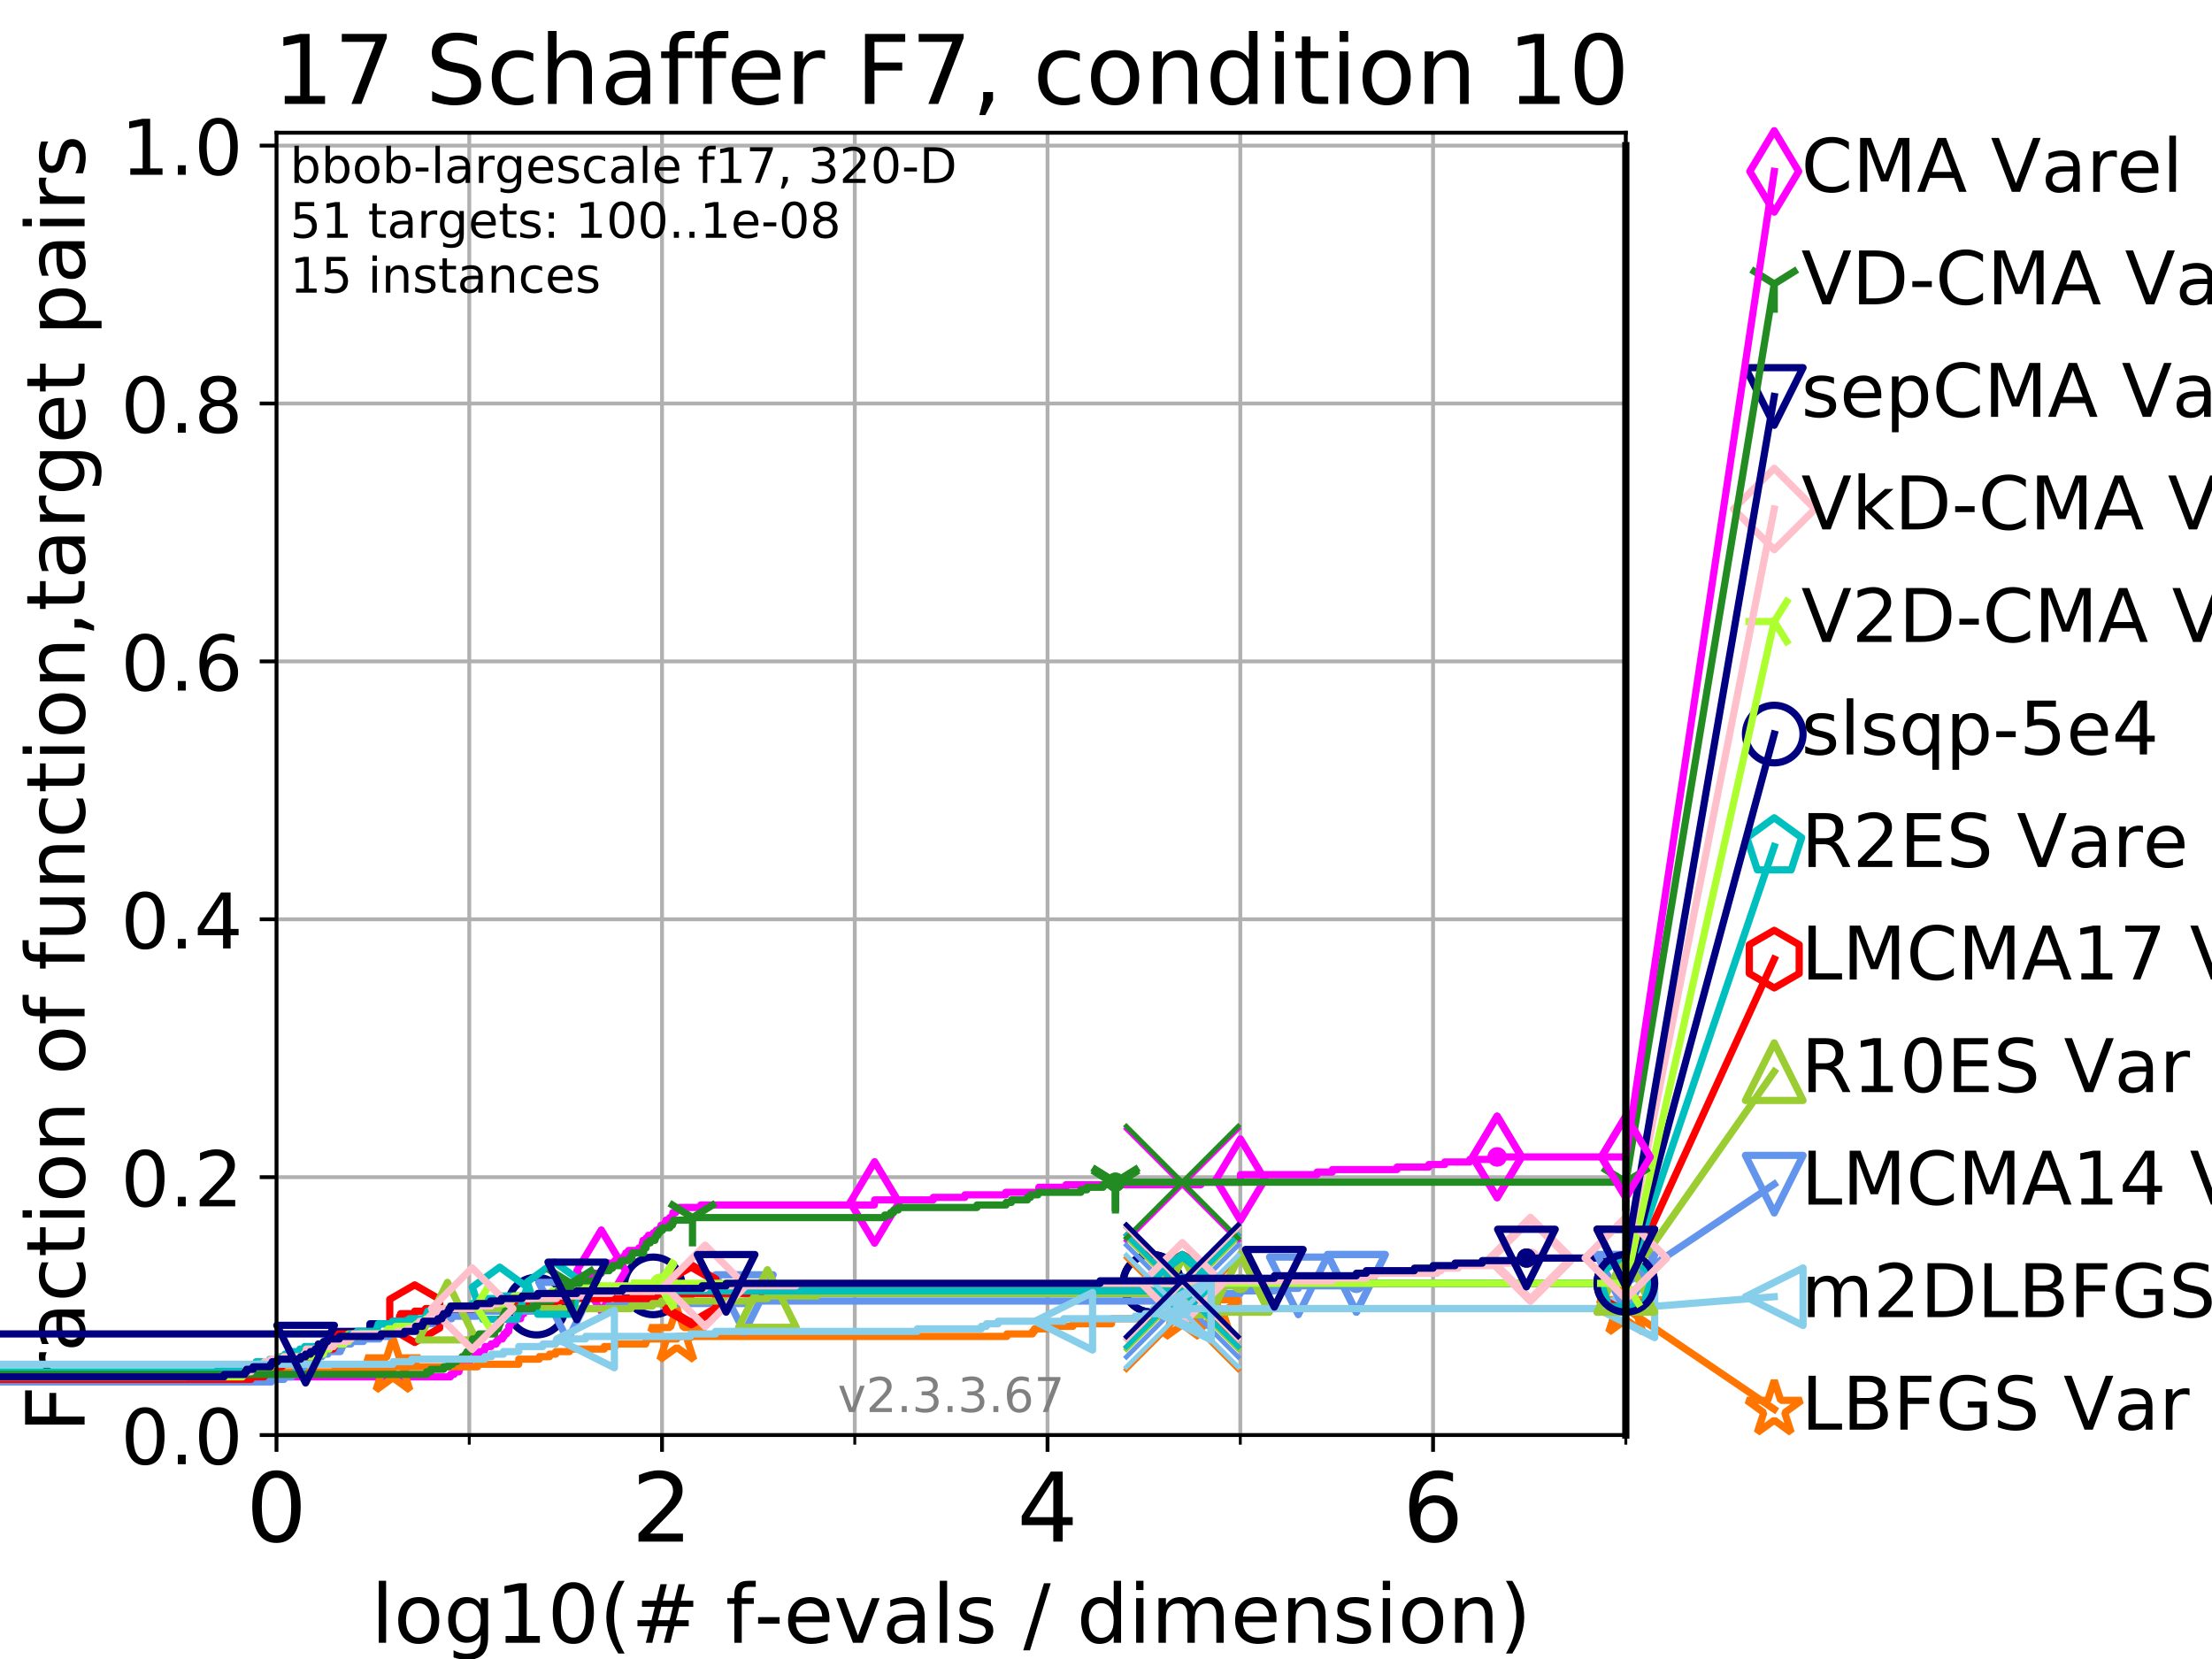 <?xml version="1.0" encoding="utf-8" standalone="no"?>
<!DOCTYPE svg PUBLIC "-//W3C//DTD SVG 1.1//EN"
  "http://www.w3.org/Graphics/SVG/1.1/DTD/svg11.dtd">
<!-- Created with matplotlib (https://matplotlib.org/) -->
<svg height="345.6pt" version="1.1" viewBox="0 0 460.8 345.6" width="460.8pt" xmlns="http://www.w3.org/2000/svg" xmlns:xlink="http://www.w3.org/1999/xlink">
 <defs>
  <style type="text/css">
*{stroke-linecap:butt;stroke-linejoin:round;}
  </style>
 </defs>
 <g id="figure_1">
  <g id="patch_1">
   <path d="M 0 345.6 
L 460.8 345.6 
L 460.8 0 
L 0 0 
z
" style="fill:#ffffff;"/>
  </g>
  <g id="axes_1">
   <g id="patch_2">
    <path d="M 57.6 298.944 
L 338.688 298.944 
L 338.688 27.648 
L 57.6 27.648 
z
" style="fill:#ffffff;"/>
   </g>
   <g id="matplotlib.axis_1">
    <g id="xtick_1">
     <g id="line2d_1">
      <path clip-path="url(#p70c8f9db5f)" d="M 57.6 298.944 
L 57.6 27.648 
" style="fill:none;stroke:#b0b0b0;stroke-linecap:square;stroke-width:0.8;"/>
     </g>
     <g id="line2d_2">
      <defs>
       <path d="M 0 0 
L 0 3.5 
" id="m0af374f4d5" style="stroke:#000000;stroke-width:0.8;"/>
      </defs>
      <g>
       <use style="stroke:#000000;stroke-width:0.8;" x="57.6" xlink:href="#m0af374f4d5" y="298.944"/>
      </g>
     </g>
     <g id="text_1">
      <!-- 0 -->
      <defs>
       <path d="M 31.781 66.406 
Q 24.172 66.406 20.328 58.906 
Q 16.5 51.422 16.5 36.375 
Q 16.5 21.391 20.328 13.891 
Q 24.172 6.391 31.781 6.391 
Q 39.453 6.391 43.281 13.891 
Q 47.125 21.391 47.125 36.375 
Q 47.125 51.422 43.281 58.906 
Q 39.453 66.406 31.781 66.406 
z
M 31.781 74.219 
Q 44.047 74.219 50.516 64.516 
Q 56.984 54.828 56.984 36.375 
Q 56.984 17.969 50.516 8.266 
Q 44.047 -1.422 31.781 -1.422 
Q 19.531 -1.422 13.062 8.266 
Q 6.594 17.969 6.594 36.375 
Q 6.594 54.828 13.062 64.516 
Q 19.531 74.219 31.781 74.219 
z
" id="DejaVuSans-48"/>
      </defs>
      <g transform="translate(51.237 321.141)scale(0.2 -0.2)">
       <use xlink:href="#DejaVuSans-48"/>
      </g>
     </g>
    </g>
    <g id="xtick_2">
     <g id="line2d_3">
      <path clip-path="url(#p70c8f9db5f)" d="M 137.911 298.944 
L 137.911 27.648 
" style="fill:none;stroke:#b0b0b0;stroke-linecap:square;stroke-width:0.8;"/>
     </g>
     <g id="line2d_4">
      <g>
       <use style="stroke:#000000;stroke-width:0.8;" x="137.911" xlink:href="#m0af374f4d5" y="298.944"/>
      </g>
     </g>
     <g id="text_2">
      <!-- 2 -->
      <defs>
       <path d="M 19.188 8.297 
L 53.609 8.297 
L 53.609 0 
L 7.328 0 
L 7.328 8.297 
Q 12.938 14.109 22.625 23.891 
Q 32.328 33.688 34.812 36.531 
Q 39.547 41.844 41.422 45.531 
Q 43.312 49.219 43.312 52.781 
Q 43.312 58.594 39.234 62.25 
Q 35.156 65.922 28.609 65.922 
Q 23.969 65.922 18.812 64.312 
Q 13.672 62.703 7.812 59.422 
L 7.812 69.391 
Q 13.766 71.781 18.938 73 
Q 24.125 74.219 28.422 74.219 
Q 39.75 74.219 46.484 68.547 
Q 53.219 62.891 53.219 53.422 
Q 53.219 48.922 51.531 44.891 
Q 49.859 40.875 45.406 35.406 
Q 44.188 33.984 37.641 27.219 
Q 31.109 20.453 19.188 8.297 
z
" id="DejaVuSans-50"/>
      </defs>
      <g transform="translate(131.548 321.141)scale(0.2 -0.2)">
       <use xlink:href="#DejaVuSans-50"/>
      </g>
     </g>
    </g>
    <g id="xtick_3">
     <g id="line2d_5">
      <path clip-path="url(#p70c8f9db5f)" d="M 218.222 298.944 
L 218.222 27.648 
" style="fill:none;stroke:#b0b0b0;stroke-linecap:square;stroke-width:0.8;"/>
     </g>
     <g id="line2d_6">
      <g>
       <use style="stroke:#000000;stroke-width:0.8;" x="218.222" xlink:href="#m0af374f4d5" y="298.944"/>
      </g>
     </g>
     <g id="text_3">
      <!-- 4 -->
      <defs>
       <path d="M 37.797 64.312 
L 12.891 25.391 
L 37.797 25.391 
z
M 35.203 72.906 
L 47.609 72.906 
L 47.609 25.391 
L 58.016 25.391 
L 58.016 17.188 
L 47.609 17.188 
L 47.609 0 
L 37.797 0 
L 37.797 17.188 
L 4.891 17.188 
L 4.891 26.703 
z
" id="DejaVuSans-52"/>
      </defs>
      <g transform="translate(211.859 321.141)scale(0.2 -0.2)">
       <use xlink:href="#DejaVuSans-52"/>
      </g>
     </g>
    </g>
    <g id="xtick_4">
     <g id="line2d_7">
      <path clip-path="url(#p70c8f9db5f)" d="M 298.533 298.944 
L 298.533 27.648 
" style="fill:none;stroke:#b0b0b0;stroke-linecap:square;stroke-width:0.8;"/>
     </g>
     <g id="line2d_8">
      <g>
       <use style="stroke:#000000;stroke-width:0.8;" x="298.533" xlink:href="#m0af374f4d5" y="298.944"/>
      </g>
     </g>
     <g id="text_4">
      <!-- 6 -->
      <defs>
       <path d="M 33.016 40.375 
Q 26.375 40.375 22.484 35.828 
Q 18.609 31.297 18.609 23.391 
Q 18.609 15.531 22.484 10.953 
Q 26.375 6.391 33.016 6.391 
Q 39.656 6.391 43.531 10.953 
Q 47.406 15.531 47.406 23.391 
Q 47.406 31.297 43.531 35.828 
Q 39.656 40.375 33.016 40.375 
z
M 52.594 71.297 
L 52.594 62.312 
Q 48.875 64.062 45.094 64.984 
Q 41.312 65.922 37.594 65.922 
Q 27.828 65.922 22.672 59.328 
Q 17.531 52.734 16.797 39.406 
Q 19.672 43.656 24.016 45.922 
Q 28.375 48.188 33.594 48.188 
Q 44.578 48.188 50.953 41.516 
Q 57.328 34.859 57.328 23.391 
Q 57.328 12.156 50.688 5.359 
Q 44.047 -1.422 33.016 -1.422 
Q 20.359 -1.422 13.672 8.266 
Q 6.984 17.969 6.984 36.375 
Q 6.984 53.656 15.188 63.938 
Q 23.391 74.219 37.203 74.219 
Q 40.922 74.219 44.703 73.484 
Q 48.484 72.75 52.594 71.297 
z
" id="DejaVuSans-54"/>
      </defs>
      <g transform="translate(292.17 321.141)scale(0.2 -0.2)">
       <use xlink:href="#DejaVuSans-54"/>
      </g>
     </g>
    </g>
    <g id="xtick_5">
     <g id="line2d_9">
      <path clip-path="url(#p70c8f9db5f)" d="M 97.755 298.944 
L 97.755 27.648 
" style="fill:none;stroke:#b0b0b0;stroke-linecap:square;stroke-width:0.8;"/>
     </g>
     <g id="line2d_10">
      <defs>
       <path d="M 0 0 
L 0 2 
" id="m35ba2ffcad" style="stroke:#000000;stroke-width:0.6;"/>
      </defs>
      <g>
       <use style="stroke:#000000;stroke-width:0.6;" x="97.755" xlink:href="#m35ba2ffcad" y="298.944"/>
      </g>
     </g>
    </g>
    <g id="xtick_6">
     <g id="line2d_11">
      <path clip-path="url(#p70c8f9db5f)" d="M 178.066 298.944 
L 178.066 27.648 
" style="fill:none;stroke:#b0b0b0;stroke-linecap:square;stroke-width:0.8;"/>
     </g>
     <g id="line2d_12">
      <g>
       <use style="stroke:#000000;stroke-width:0.6;" x="178.066" xlink:href="#m35ba2ffcad" y="298.944"/>
      </g>
     </g>
    </g>
    <g id="xtick_7">
     <g id="line2d_13">
      <path clip-path="url(#p70c8f9db5f)" d="M 258.377 298.944 
L 258.377 27.648 
" style="fill:none;stroke:#b0b0b0;stroke-linecap:square;stroke-width:0.8;"/>
     </g>
     <g id="line2d_14">
      <g>
       <use style="stroke:#000000;stroke-width:0.6;" x="258.377" xlink:href="#m35ba2ffcad" y="298.944"/>
      </g>
     </g>
    </g>
    <g id="xtick_8">
     <g id="line2d_15">
      <path clip-path="url(#p70c8f9db5f)" d="M 338.688 298.944 
L 338.688 27.648 
" style="fill:none;stroke:#b0b0b0;stroke-linecap:square;stroke-width:0.8;"/>
     </g>
     <g id="line2d_16">
      <g>
       <use style="stroke:#000000;stroke-width:0.6;" x="338.688" xlink:href="#m35ba2ffcad" y="298.944"/>
      </g>
     </g>
    </g>
    <g id="text_5">
     <!-- log10(# f-evals / dimension) -->
     <defs>
      <path d="M 9.422 75.984 
L 18.406 75.984 
L 18.406 0 
L 9.422 0 
z
" id="DejaVuSans-108"/>
      <path d="M 30.609 48.391 
Q 23.391 48.391 19.188 42.75 
Q 14.984 37.109 14.984 27.297 
Q 14.984 17.484 19.156 11.844 
Q 23.344 6.203 30.609 6.203 
Q 37.797 6.203 41.984 11.859 
Q 46.188 17.531 46.188 27.297 
Q 46.188 37.016 41.984 42.703 
Q 37.797 48.391 30.609 48.391 
z
M 30.609 56 
Q 42.328 56 49.016 48.375 
Q 55.719 40.766 55.719 27.297 
Q 55.719 13.875 49.016 6.219 
Q 42.328 -1.422 30.609 -1.422 
Q 18.844 -1.422 12.172 6.219 
Q 5.516 13.875 5.516 27.297 
Q 5.516 40.766 12.172 48.375 
Q 18.844 56 30.609 56 
z
" id="DejaVuSans-111"/>
      <path d="M 45.406 27.984 
Q 45.406 37.75 41.375 43.109 
Q 37.359 48.484 30.078 48.484 
Q 22.859 48.484 18.828 43.109 
Q 14.797 37.75 14.797 27.984 
Q 14.797 18.266 18.828 12.891 
Q 22.859 7.516 30.078 7.516 
Q 37.359 7.516 41.375 12.891 
Q 45.406 18.266 45.406 27.984 
z
M 54.391 6.781 
Q 54.391 -7.172 48.188 -13.984 
Q 42 -20.797 29.203 -20.797 
Q 24.469 -20.797 20.266 -20.094 
Q 16.062 -19.391 12.109 -17.922 
L 12.109 -9.188 
Q 16.062 -11.328 19.922 -12.344 
Q 23.781 -13.375 27.781 -13.375 
Q 36.625 -13.375 41.016 -8.766 
Q 45.406 -4.156 45.406 5.172 
L 45.406 9.625 
Q 42.625 4.781 38.281 2.391 
Q 33.938 0 27.875 0 
Q 17.828 0 11.672 7.656 
Q 5.516 15.328 5.516 27.984 
Q 5.516 40.672 11.672 48.328 
Q 17.828 56 27.875 56 
Q 33.938 56 38.281 53.609 
Q 42.625 51.219 45.406 46.391 
L 45.406 54.688 
L 54.391 54.688 
z
" id="DejaVuSans-103"/>
      <path d="M 12.406 8.297 
L 28.516 8.297 
L 28.516 63.922 
L 10.984 60.406 
L 10.984 69.391 
L 28.422 72.906 
L 38.281 72.906 
L 38.281 8.297 
L 54.391 8.297 
L 54.391 0 
L 12.406 0 
z
" id="DejaVuSans-49"/>
      <path d="M 31 75.875 
Q 24.469 64.656 21.281 53.656 
Q 18.109 42.672 18.109 31.391 
Q 18.109 20.125 21.312 9.062 
Q 24.516 -2 31 -13.188 
L 23.188 -13.188 
Q 15.875 -1.703 12.234 9.375 
Q 8.594 20.453 8.594 31.391 
Q 8.594 42.281 12.203 53.312 
Q 15.828 64.359 23.188 75.875 
z
" id="DejaVuSans-40"/>
      <path d="M 51.125 44 
L 36.922 44 
L 32.812 27.688 
L 47.125 27.688 
z
M 43.797 71.781 
L 38.719 51.516 
L 52.984 51.516 
L 58.109 71.781 
L 65.922 71.781 
L 60.891 51.516 
L 76.125 51.516 
L 76.125 44 
L 58.984 44 
L 54.984 27.688 
L 70.516 27.688 
L 70.516 20.219 
L 53.078 20.219 
L 48 0 
L 40.188 0 
L 45.219 20.219 
L 30.906 20.219 
L 25.875 0 
L 18.016 0 
L 23.094 20.219 
L 7.719 20.219 
L 7.719 27.688 
L 24.906 27.688 
L 29 44 
L 13.281 44 
L 13.281 51.516 
L 30.906 51.516 
L 35.891 71.781 
z
" id="DejaVuSans-35"/>
      <path id="DejaVuSans-32"/>
      <path d="M 37.109 75.984 
L 37.109 68.5 
L 28.516 68.5 
Q 23.688 68.5 21.797 66.547 
Q 19.922 64.594 19.922 59.516 
L 19.922 54.688 
L 34.719 54.688 
L 34.719 47.703 
L 19.922 47.703 
L 19.922 0 
L 10.891 0 
L 10.891 47.703 
L 2.297 47.703 
L 2.297 54.688 
L 10.891 54.688 
L 10.891 58.5 
Q 10.891 67.625 15.141 71.797 
Q 19.391 75.984 28.609 75.984 
z
" id="DejaVuSans-102"/>
      <path d="M 4.891 31.391 
L 31.203 31.391 
L 31.203 23.391 
L 4.891 23.391 
z
" id="DejaVuSans-45"/>
      <path d="M 56.203 29.594 
L 56.203 25.203 
L 14.891 25.203 
Q 15.484 15.922 20.484 11.062 
Q 25.484 6.203 34.422 6.203 
Q 39.594 6.203 44.453 7.469 
Q 49.312 8.734 54.109 11.281 
L 54.109 2.781 
Q 49.266 0.734 44.188 -0.344 
Q 39.109 -1.422 33.891 -1.422 
Q 20.797 -1.422 13.156 6.188 
Q 5.516 13.812 5.516 26.812 
Q 5.516 40.234 12.766 48.109 
Q 20.016 56 32.328 56 
Q 43.359 56 49.781 48.891 
Q 56.203 41.797 56.203 29.594 
z
M 47.219 32.234 
Q 47.125 39.594 43.094 43.984 
Q 39.062 48.391 32.422 48.391 
Q 24.906 48.391 20.391 44.141 
Q 15.875 39.891 15.188 32.172 
z
" id="DejaVuSans-101"/>
      <path d="M 2.984 54.688 
L 12.5 54.688 
L 29.594 8.797 
L 46.688 54.688 
L 56.203 54.688 
L 35.688 0 
L 23.484 0 
z
" id="DejaVuSans-118"/>
      <path d="M 34.281 27.484 
Q 23.391 27.484 19.188 25 
Q 14.984 22.516 14.984 16.5 
Q 14.984 11.719 18.141 8.906 
Q 21.297 6.109 26.703 6.109 
Q 34.188 6.109 38.703 11.406 
Q 43.219 16.703 43.219 25.484 
L 43.219 27.484 
z
M 52.203 31.203 
L 52.203 0 
L 43.219 0 
L 43.219 8.297 
Q 40.141 3.328 35.547 0.953 
Q 30.953 -1.422 24.312 -1.422 
Q 15.922 -1.422 10.953 3.297 
Q 6 8.016 6 15.922 
Q 6 25.141 12.172 29.828 
Q 18.359 34.516 30.609 34.516 
L 43.219 34.516 
L 43.219 35.406 
Q 43.219 41.609 39.141 45 
Q 35.062 48.391 27.688 48.391 
Q 23 48.391 18.547 47.266 
Q 14.109 46.141 10.016 43.891 
L 10.016 52.203 
Q 14.938 54.109 19.578 55.047 
Q 24.219 56 28.609 56 
Q 40.484 56 46.344 49.844 
Q 52.203 43.703 52.203 31.203 
z
" id="DejaVuSans-97"/>
      <path d="M 44.281 53.078 
L 44.281 44.578 
Q 40.484 46.531 36.375 47.5 
Q 32.281 48.484 27.875 48.484 
Q 21.188 48.484 17.844 46.438 
Q 14.5 44.391 14.5 40.281 
Q 14.5 37.156 16.891 35.375 
Q 19.281 33.594 26.516 31.984 
L 29.594 31.297 
Q 39.156 29.25 43.188 25.516 
Q 47.219 21.781 47.219 15.094 
Q 47.219 7.469 41.188 3.016 
Q 35.156 -1.422 24.609 -1.422 
Q 20.219 -1.422 15.453 -0.562 
Q 10.688 0.297 5.422 2 
L 5.422 11.281 
Q 10.406 8.688 15.234 7.391 
Q 20.062 6.109 24.812 6.109 
Q 31.156 6.109 34.562 8.281 
Q 37.984 10.453 37.984 14.406 
Q 37.984 18.062 35.516 20.016 
Q 33.062 21.969 24.703 23.781 
L 21.578 24.516 
Q 13.234 26.266 9.516 29.906 
Q 5.812 33.547 5.812 39.891 
Q 5.812 47.609 11.281 51.797 
Q 16.75 56 26.812 56 
Q 31.781 56 36.172 55.266 
Q 40.578 54.547 44.281 53.078 
z
" id="DejaVuSans-115"/>
      <path d="M 25.391 72.906 
L 33.688 72.906 
L 8.297 -9.281 
L 0 -9.281 
z
" id="DejaVuSans-47"/>
      <path d="M 45.406 46.391 
L 45.406 75.984 
L 54.391 75.984 
L 54.391 0 
L 45.406 0 
L 45.406 8.203 
Q 42.578 3.328 38.25 0.953 
Q 33.938 -1.422 27.875 -1.422 
Q 17.969 -1.422 11.734 6.484 
Q 5.516 14.406 5.516 27.297 
Q 5.516 40.188 11.734 48.094 
Q 17.969 56 27.875 56 
Q 33.938 56 38.25 53.625 
Q 42.578 51.266 45.406 46.391 
z
M 14.797 27.297 
Q 14.797 17.391 18.875 11.75 
Q 22.953 6.109 30.078 6.109 
Q 37.203 6.109 41.297 11.75 
Q 45.406 17.391 45.406 27.297 
Q 45.406 37.203 41.297 42.844 
Q 37.203 48.484 30.078 48.484 
Q 22.953 48.484 18.875 42.844 
Q 14.797 37.203 14.797 27.297 
z
" id="DejaVuSans-100"/>
      <path d="M 9.422 54.688 
L 18.406 54.688 
L 18.406 0 
L 9.422 0 
z
M 9.422 75.984 
L 18.406 75.984 
L 18.406 64.594 
L 9.422 64.594 
z
" id="DejaVuSans-105"/>
      <path d="M 52 44.188 
Q 55.375 50.25 60.062 53.125 
Q 64.75 56 71.094 56 
Q 79.641 56 84.281 50.016 
Q 88.922 44.047 88.922 33.016 
L 88.922 0 
L 79.891 0 
L 79.891 32.719 
Q 79.891 40.578 77.094 44.375 
Q 74.312 48.188 68.609 48.188 
Q 61.625 48.188 57.562 43.547 
Q 53.516 38.922 53.516 30.906 
L 53.516 0 
L 44.484 0 
L 44.484 32.719 
Q 44.484 40.625 41.703 44.406 
Q 38.922 48.188 33.109 48.188 
Q 26.219 48.188 22.156 43.531 
Q 18.109 38.875 18.109 30.906 
L 18.109 0 
L 9.078 0 
L 9.078 54.688 
L 18.109 54.688 
L 18.109 46.188 
Q 21.188 51.219 25.484 53.609 
Q 29.781 56 35.688 56 
Q 41.656 56 45.828 52.969 
Q 50 49.953 52 44.188 
z
" id="DejaVuSans-109"/>
      <path d="M 54.891 33.016 
L 54.891 0 
L 45.906 0 
L 45.906 32.719 
Q 45.906 40.484 42.875 44.328 
Q 39.844 48.188 33.797 48.188 
Q 26.516 48.188 22.312 43.547 
Q 18.109 38.922 18.109 30.906 
L 18.109 0 
L 9.078 0 
L 9.078 54.688 
L 18.109 54.688 
L 18.109 46.188 
Q 21.344 51.125 25.703 53.562 
Q 30.078 56 35.797 56 
Q 45.219 56 50.047 50.172 
Q 54.891 44.344 54.891 33.016 
z
" id="DejaVuSans-110"/>
      <path d="M 8.016 75.875 
L 15.828 75.875 
Q 23.141 64.359 26.781 53.312 
Q 30.422 42.281 30.422 31.391 
Q 30.422 20.453 26.781 9.375 
Q 23.141 -1.703 15.828 -13.188 
L 8.016 -13.188 
Q 14.5 -2 17.703 9.062 
Q 20.906 20.125 20.906 31.391 
Q 20.906 42.672 17.703 53.656 
Q 14.5 64.656 8.016 75.875 
z
" id="DejaVuSans-41"/>
     </defs>
     <g transform="translate(77.303 342.218)scale(0.17 -0.17)">
      <use xlink:href="#DejaVuSans-108"/>
      <use x="27.783" xlink:href="#DejaVuSans-111"/>
      <use x="88.965" xlink:href="#DejaVuSans-103"/>
      <use x="152.441" xlink:href="#DejaVuSans-49"/>
      <use x="216.064" xlink:href="#DejaVuSans-48"/>
      <use x="279.688" xlink:href="#DejaVuSans-40"/>
      <use x="318.701" xlink:href="#DejaVuSans-35"/>
      <use x="402.49" xlink:href="#DejaVuSans-32"/>
      <use x="434.277" xlink:href="#DejaVuSans-102"/>
      <use x="469.404" xlink:href="#DejaVuSans-45"/>
      <use x="505.488" xlink:href="#DejaVuSans-101"/>
      <use x="567.012" xlink:href="#DejaVuSans-118"/>
      <use x="626.191" xlink:href="#DejaVuSans-97"/>
      <use x="687.471" xlink:href="#DejaVuSans-108"/>
      <use x="715.254" xlink:href="#DejaVuSans-115"/>
      <use x="767.354" xlink:href="#DejaVuSans-32"/>
      <use x="799.141" xlink:href="#DejaVuSans-47"/>
      <use x="832.832" xlink:href="#DejaVuSans-32"/>
      <use x="864.619" xlink:href="#DejaVuSans-100"/>
      <use x="928.096" xlink:href="#DejaVuSans-105"/>
      <use x="955.879" xlink:href="#DejaVuSans-109"/>
      <use x="1053.291" xlink:href="#DejaVuSans-101"/>
      <use x="1114.814" xlink:href="#DejaVuSans-110"/>
      <use x="1178.193" xlink:href="#DejaVuSans-115"/>
      <use x="1230.293" xlink:href="#DejaVuSans-105"/>
      <use x="1258.076" xlink:href="#DejaVuSans-111"/>
      <use x="1319.258" xlink:href="#DejaVuSans-110"/>
      <use x="1382.637" xlink:href="#DejaVuSans-41"/>
     </g>
    </g>
   </g>
   <g id="matplotlib.axis_2">
    <g id="ytick_1">
     <g id="line2d_17">
      <path clip-path="url(#p70c8f9db5f)" d="M 57.6 298.944 
L 338.688 298.944 
" style="fill:none;stroke:#b0b0b0;stroke-linecap:square;stroke-width:0.8;"/>
     </g>
     <g id="line2d_18">
      <defs>
       <path d="M 0 0 
L -3.5 0 
" id="med598f1e3a" style="stroke:#000000;stroke-width:0.8;"/>
      </defs>
      <g>
       <use style="stroke:#000000;stroke-width:0.8;" x="57.6" xlink:href="#med598f1e3a" y="298.944"/>
      </g>
     </g>
     <g id="text_6">
      <!-- 0.0 -->
      <defs>
       <path d="M 10.688 12.406 
L 21 12.406 
L 21 0 
L 10.688 0 
z
" id="DejaVuSans-46"/>
      </defs>
      <g transform="translate(25.155 305.023)scale(0.16 -0.16)">
       <use xlink:href="#DejaVuSans-48"/>
       <use x="63.623" xlink:href="#DejaVuSans-46"/>
       <use x="95.41" xlink:href="#DejaVuSans-48"/>
      </g>
     </g>
    </g>
    <g id="ytick_2">
     <g id="line2d_19">
      <path clip-path="url(#p70c8f9db5f)" d="M 57.6 245.222 
L 338.688 245.222 
" style="fill:none;stroke:#b0b0b0;stroke-linecap:square;stroke-width:0.8;"/>
     </g>
     <g id="line2d_20">
      <g>
       <use style="stroke:#000000;stroke-width:0.8;" x="57.6" xlink:href="#med598f1e3a" y="245.222"/>
      </g>
     </g>
     <g id="text_7">
      <!-- 0.2 -->
      <g transform="translate(25.155 251.301)scale(0.16 -0.16)">
       <use xlink:href="#DejaVuSans-48"/>
       <use x="63.623" xlink:href="#DejaVuSans-46"/>
       <use x="95.41" xlink:href="#DejaVuSans-50"/>
      </g>
     </g>
    </g>
    <g id="ytick_3">
     <g id="line2d_21">
      <path clip-path="url(#p70c8f9db5f)" d="M 57.6 191.5 
L 338.688 191.5 
" style="fill:none;stroke:#b0b0b0;stroke-linecap:square;stroke-width:0.8;"/>
     </g>
     <g id="line2d_22">
      <g>
       <use style="stroke:#000000;stroke-width:0.8;" x="57.6" xlink:href="#med598f1e3a" y="191.5"/>
      </g>
     </g>
     <g id="text_8">
      <!-- 0.4 -->
      <g transform="translate(25.155 197.579)scale(0.16 -0.16)">
       <use xlink:href="#DejaVuSans-48"/>
       <use x="63.623" xlink:href="#DejaVuSans-46"/>
       <use x="95.41" xlink:href="#DejaVuSans-52"/>
      </g>
     </g>
    </g>
    <g id="ytick_4">
     <g id="line2d_23">
      <path clip-path="url(#p70c8f9db5f)" d="M 57.6 137.778 
L 338.688 137.778 
" style="fill:none;stroke:#b0b0b0;stroke-linecap:square;stroke-width:0.8;"/>
     </g>
     <g id="line2d_24">
      <g>
       <use style="stroke:#000000;stroke-width:0.8;" x="57.6" xlink:href="#med598f1e3a" y="137.778"/>
      </g>
     </g>
     <g id="text_9">
      <!-- 0.6 -->
      <g transform="translate(25.155 143.857)scale(0.16 -0.16)">
       <use xlink:href="#DejaVuSans-48"/>
       <use x="63.623" xlink:href="#DejaVuSans-46"/>
       <use x="95.41" xlink:href="#DejaVuSans-54"/>
      </g>
     </g>
    </g>
    <g id="ytick_5">
     <g id="line2d_25">
      <path clip-path="url(#p70c8f9db5f)" d="M 57.6 84.056 
L 338.688 84.056 
" style="fill:none;stroke:#b0b0b0;stroke-linecap:square;stroke-width:0.8;"/>
     </g>
     <g id="line2d_26">
      <g>
       <use style="stroke:#000000;stroke-width:0.8;" x="57.6" xlink:href="#med598f1e3a" y="84.056"/>
      </g>
     </g>
     <g id="text_10">
      <!-- 0.8 -->
      <defs>
       <path d="M 31.781 34.625 
Q 24.75 34.625 20.719 30.859 
Q 16.703 27.094 16.703 20.516 
Q 16.703 13.922 20.719 10.156 
Q 24.75 6.391 31.781 6.391 
Q 38.812 6.391 42.859 10.172 
Q 46.922 13.969 46.922 20.516 
Q 46.922 27.094 42.891 30.859 
Q 38.875 34.625 31.781 34.625 
z
M 21.922 38.812 
Q 15.578 40.375 12.031 44.719 
Q 8.5 49.078 8.5 55.328 
Q 8.5 64.062 14.719 69.141 
Q 20.953 74.219 31.781 74.219 
Q 42.672 74.219 48.875 69.141 
Q 55.078 64.062 55.078 55.328 
Q 55.078 49.078 51.531 44.719 
Q 48 40.375 41.703 38.812 
Q 48.828 37.156 52.797 32.312 
Q 56.781 27.484 56.781 20.516 
Q 56.781 9.906 50.312 4.234 
Q 43.844 -1.422 31.781 -1.422 
Q 19.734 -1.422 13.25 4.234 
Q 6.781 9.906 6.781 20.516 
Q 6.781 27.484 10.781 32.312 
Q 14.797 37.156 21.922 38.812 
z
M 18.312 54.391 
Q 18.312 48.734 21.844 45.562 
Q 25.391 42.391 31.781 42.391 
Q 38.141 42.391 41.719 45.562 
Q 45.312 48.734 45.312 54.391 
Q 45.312 60.062 41.719 63.234 
Q 38.141 66.406 31.781 66.406 
Q 25.391 66.406 21.844 63.234 
Q 18.312 60.062 18.312 54.391 
z
" id="DejaVuSans-56"/>
      </defs>
      <g transform="translate(25.155 90.135)scale(0.16 -0.16)">
       <use xlink:href="#DejaVuSans-48"/>
       <use x="63.623" xlink:href="#DejaVuSans-46"/>
       <use x="95.41" xlink:href="#DejaVuSans-56"/>
      </g>
     </g>
    </g>
    <g id="ytick_6">
     <g id="line2d_27">
      <path clip-path="url(#p70c8f9db5f)" d="M 57.6 30.334 
L 338.688 30.334 
" style="fill:none;stroke:#b0b0b0;stroke-linecap:square;stroke-width:0.8;"/>
     </g>
     <g id="line2d_28">
      <g>
       <use style="stroke:#000000;stroke-width:0.8;" x="57.6" xlink:href="#med598f1e3a" y="30.334"/>
      </g>
     </g>
     <g id="text_11">
      <!-- 1.0 -->
      <g transform="translate(25.155 36.413)scale(0.16 -0.16)">
       <use xlink:href="#DejaVuSans-49"/>
       <use x="63.623" xlink:href="#DejaVuSans-46"/>
       <use x="95.41" xlink:href="#DejaVuSans-48"/>
      </g>
     </g>
    </g>
    <g id="text_12">
     <!-- Fraction of function,target pairs -->
     <defs>
      <path d="M 9.812 72.906 
L 51.703 72.906 
L 51.703 64.594 
L 19.672 64.594 
L 19.672 43.109 
L 48.578 43.109 
L 48.578 34.812 
L 19.672 34.812 
L 19.672 0 
L 9.812 0 
z
" id="DejaVuSans-70"/>
      <path d="M 41.109 46.297 
Q 39.594 47.172 37.812 47.578 
Q 36.031 48 33.891 48 
Q 26.266 48 22.188 43.047 
Q 18.109 38.094 18.109 28.812 
L 18.109 0 
L 9.078 0 
L 9.078 54.688 
L 18.109 54.688 
L 18.109 46.188 
Q 20.953 51.172 25.484 53.578 
Q 30.031 56 36.531 56 
Q 37.453 56 38.578 55.875 
Q 39.703 55.766 41.062 55.516 
z
" id="DejaVuSans-114"/>
      <path d="M 48.781 52.594 
L 48.781 44.188 
Q 44.969 46.297 41.141 47.344 
Q 37.312 48.391 33.406 48.391 
Q 24.656 48.391 19.812 42.844 
Q 14.984 37.312 14.984 27.297 
Q 14.984 17.281 19.812 11.734 
Q 24.656 6.203 33.406 6.203 
Q 37.312 6.203 41.141 7.25 
Q 44.969 8.297 48.781 10.406 
L 48.781 2.094 
Q 45.016 0.344 40.984 -0.531 
Q 36.969 -1.422 32.422 -1.422 
Q 20.062 -1.422 12.781 6.344 
Q 5.516 14.109 5.516 27.297 
Q 5.516 40.672 12.859 48.328 
Q 20.219 56 33.016 56 
Q 37.156 56 41.109 55.141 
Q 45.062 54.297 48.781 52.594 
z
" id="DejaVuSans-99"/>
      <path d="M 18.312 70.219 
L 18.312 54.688 
L 36.812 54.688 
L 36.812 47.703 
L 18.312 47.703 
L 18.312 18.016 
Q 18.312 11.328 20.141 9.422 
Q 21.969 7.516 27.594 7.516 
L 36.812 7.516 
L 36.812 0 
L 27.594 0 
Q 17.188 0 13.234 3.875 
Q 9.281 7.766 9.281 18.016 
L 9.281 47.703 
L 2.688 47.703 
L 2.688 54.688 
L 9.281 54.688 
L 9.281 70.219 
z
" id="DejaVuSans-116"/>
      <path d="M 8.5 21.578 
L 8.5 54.688 
L 17.484 54.688 
L 17.484 21.922 
Q 17.484 14.156 20.5 10.266 
Q 23.531 6.391 29.594 6.391 
Q 36.859 6.391 41.078 11.031 
Q 45.312 15.672 45.312 23.688 
L 45.312 54.688 
L 54.297 54.688 
L 54.297 0 
L 45.312 0 
L 45.312 8.406 
Q 42.047 3.422 37.719 1 
Q 33.406 -1.422 27.688 -1.422 
Q 18.266 -1.422 13.375 4.438 
Q 8.5 10.297 8.5 21.578 
z
M 31.109 56 
z
" id="DejaVuSans-117"/>
      <path d="M 11.719 12.406 
L 22.016 12.406 
L 22.016 4 
L 14.016 -11.625 
L 7.719 -11.625 
L 11.719 4 
z
" id="DejaVuSans-44"/>
      <path d="M 18.109 8.203 
L 18.109 -20.797 
L 9.078 -20.797 
L 9.078 54.688 
L 18.109 54.688 
L 18.109 46.391 
Q 20.953 51.266 25.266 53.625 
Q 29.594 56 35.594 56 
Q 45.562 56 51.781 48.094 
Q 58.016 40.188 58.016 27.297 
Q 58.016 14.406 51.781 6.484 
Q 45.562 -1.422 35.594 -1.422 
Q 29.594 -1.422 25.266 0.953 
Q 20.953 3.328 18.109 8.203 
z
M 48.688 27.297 
Q 48.688 37.203 44.609 42.844 
Q 40.531 48.484 33.406 48.484 
Q 26.266 48.484 22.188 42.844 
Q 18.109 37.203 18.109 27.297 
Q 18.109 17.391 22.188 11.75 
Q 26.266 6.109 33.406 6.109 
Q 40.531 6.109 44.609 11.75 
Q 48.688 17.391 48.688 27.297 
z
" id="DejaVuSans-112"/>
     </defs>
     <g transform="translate(17.62 298.435)rotate(-90)scale(0.17 -0.17)">
      <use xlink:href="#DejaVuSans-70"/>
      <use x="57.41" xlink:href="#DejaVuSans-114"/>
      <use x="98.523" xlink:href="#DejaVuSans-97"/>
      <use x="159.803" xlink:href="#DejaVuSans-99"/>
      <use x="214.783" xlink:href="#DejaVuSans-116"/>
      <use x="253.992" xlink:href="#DejaVuSans-105"/>
      <use x="281.775" xlink:href="#DejaVuSans-111"/>
      <use x="342.957" xlink:href="#DejaVuSans-110"/>
      <use x="406.336" xlink:href="#DejaVuSans-32"/>
      <use x="438.123" xlink:href="#DejaVuSans-111"/>
      <use x="499.305" xlink:href="#DejaVuSans-102"/>
      <use x="534.51" xlink:href="#DejaVuSans-32"/>
      <use x="566.297" xlink:href="#DejaVuSans-102"/>
      <use x="601.502" xlink:href="#DejaVuSans-117"/>
      <use x="664.881" xlink:href="#DejaVuSans-110"/>
      <use x="728.26" xlink:href="#DejaVuSans-99"/>
      <use x="783.24" xlink:href="#DejaVuSans-116"/>
      <use x="822.449" xlink:href="#DejaVuSans-105"/>
      <use x="850.232" xlink:href="#DejaVuSans-111"/>
      <use x="911.414" xlink:href="#DejaVuSans-110"/>
      <use x="974.793" xlink:href="#DejaVuSans-44"/>
      <use x="1006.58" xlink:href="#DejaVuSans-116"/>
      <use x="1045.789" xlink:href="#DejaVuSans-97"/>
      <use x="1107.068" xlink:href="#DejaVuSans-114"/>
      <use x="1148.166" xlink:href="#DejaVuSans-103"/>
      <use x="1211.643" xlink:href="#DejaVuSans-101"/>
      <use x="1273.166" xlink:href="#DejaVuSans-116"/>
      <use x="1312.375" xlink:href="#DejaVuSans-32"/>
      <use x="1344.162" xlink:href="#DejaVuSans-112"/>
      <use x="1407.639" xlink:href="#DejaVuSans-97"/>
      <use x="1468.918" xlink:href="#DejaVuSans-105"/>
      <use x="1496.701" xlink:href="#DejaVuSans-114"/>
      <use x="1537.814" xlink:href="#DejaVuSans-115"/>
     </g>
    </g>
   </g>
   <g id="line2d_29">
    <defs>
     <path d="M 0 1.5 
C 0.398 1.5 0.779 1.342 1.061 1.061 
C 1.342 0.779 1.5 0.398 1.5 0 
C 1.5 -0.398 1.342 -0.779 1.061 -1.061 
C 0.779 -1.342 0.398 -1.5 0 -1.5 
C -0.398 -1.5 -0.779 -1.342 -1.061 -1.061 
C -1.342 -0.779 -1.5 -0.398 -1.5 0 
C -1.5 0.398 -1.342 0.779 -1.061 1.061 
C -0.779 1.342 -0.398 1.5 0 1.5 
z
" id="m021fb3de13" style="stroke:#000080;"/>
    </defs>
    <g>
     <use style="fill:#000080;stroke:#000080;" x="239.961" xlink:href="#m021fb3de13" y="267.343"/>
     <use style="fill:#000080;stroke:#000080;" x="239.961" xlink:href="#m021fb3de13" y="267.343"/>
    </g>
   </g>
   <g id="line2d_30">
    <path d="M -1 277.877 
L 69.985 277.877 
L 69.985 277.35 
L 77.011 277.35 
L 77.011 276.823 
L 77.047 276.823 
L 77.047 276.296 
L 77.065 276.296 
L 77.065 275.77 
L 82.127 275.77 
L 82.127 275.243 
L 89.171 275.243 
L 89.171 274.716 
L 91.852 274.716 
L 91.852 274.19 
L 91.859 274.19 
L 91.859 273.663 
L 98.058 273.663 
L 98.058 273.136 
L 99.737 273.136 
L 99.737 272.61 
L 106.216 272.61 
L 106.216 272.083 
L 111.776 272.083 
L 111.776 271.556 
L 112.542 271.556 
L 112.542 271.03 
L 114.01 271.03 
L 114.01 270.503 
L 117.739 270.503 
L 117.739 269.976 
L 119.334 269.976 
L 119.334 269.45 
L 119.341 269.45 
L 119.341 268.923 
L 120.335 268.923 
L 120.335 268.396 
L 136.076 268.396 
L 136.076 267.87 
L 239.961 267.87 
L 239.961 267.343 
L 338.688 267.343 
" style="fill:none;stroke:#000080;stroke-linecap:square;stroke-width:1.5;"/>
   </g>
   <g id="line2d_31">
    <defs>
     <path d="M 0 6 
C 1.591 6 3.117 5.368 4.243 4.243 
C 5.368 3.117 6 1.591 6 0 
C 6 -1.591 5.368 -3.117 4.243 -4.243 
C 3.117 -5.368 1.591 -6 0 -6 
C -1.591 -6 -3.117 -5.368 -4.243 -4.243 
C -5.368 -3.117 -6 -1.591 -6 0 
C -6 1.591 -5.368 3.117 -4.243 4.243 
C -3.117 5.368 -1.591 6 0 6 
z
" id="me2e1036cec" style="stroke:#000080;stroke-width:1.5;"/>
    </defs>
    <g>
     <use style="fill-opacity:0;stroke:#000080;stroke-width:1.5;" x="111.776" xlink:href="#me2e1036cec" y="272.083"/>
     <use style="fill-opacity:0;stroke:#000080;stroke-width:1.5;" x="136.076" xlink:href="#me2e1036cec" y="267.87"/>
     <use style="fill-opacity:0;stroke:#000080;stroke-width:1.5;" x="239.961" xlink:href="#me2e1036cec" y="267.343"/>
     <use style="fill-opacity:0;stroke:#000080;stroke-width:1.5;" x="239.961" xlink:href="#me2e1036cec" y="267.343"/>
     <use style="fill-opacity:0;stroke:#000080;stroke-width:1.5;" x="338.688" xlink:href="#me2e1036cec" y="267.343"/>
    </g>
   </g>
   <g id="line2d_32">
    <path style="fill:none;stroke:#000080;stroke-linecap:square;stroke-width:1.5;"/>
    <g/>
   </g>
   <g id="line2d_33">
    <path clip-path="url(#p70c8f9db5f)" d="M 246.29 267.343 
" style="fill:none;stroke:#000080;stroke-linecap:square;stroke-width:1.5;"/>
    <defs>
     <path d="M -12 12 
L 12 -12 
M -12 -12 
L 12 12 
" id="maed710c816" style="stroke:#000080;"/>
    </defs>
    <g clip-path="url(#p70c8f9db5f)">
     <use style="fill:#000080;stroke:#000080;" x="246.29" xlink:href="#maed710c816" y="267.343"/>
    </g>
   </g>
   <g id="line2d_34">
    <defs>
     <path d="M 0 1.5 
C 0.398 1.5 0.779 1.342 1.061 1.061 
C 1.342 0.779 1.5 0.398 1.5 0 
C 1.5 -0.398 1.342 -0.779 1.061 -1.061 
C 0.779 -1.342 0.398 -1.5 0 -1.5 
C -0.398 -1.5 -0.779 -1.342 -1.061 -1.061 
C -1.342 -0.779 -1.5 -0.398 -1.5 0 
C -1.5 0.398 -1.342 0.779 -1.061 1.061 
C -0.779 1.342 -0.398 1.5 0 1.5 
z
" id="mebf5e0e0bc" style="stroke:#ff00ff;"/>
    </defs>
    <g>
     <use style="fill:#ff00ff;stroke:#ff00ff;" x="311.883" xlink:href="#mebf5e0e0bc" y="241.009"/>
     <use style="fill:#ff00ff;stroke:#ff00ff;" x="311.883" xlink:href="#mebf5e0e0bc" y="241.009"/>
    </g>
   </g>
   <g id="line2d_35">
    <path d="M -1 286.83 
L 93.83 286.83 
L 93.83 286.304 
L 94.585 286.304 
L 94.585 285.777 
L 95.613 285.777 
L 95.613 285.25 
L 95.784 285.25 
L 95.784 284.723 
L 96.408 284.723 
L 96.408 284.197 
L 96.992 284.197 
L 96.992 283.67 
L 97.897 283.67 
L 97.897 283.143 
L 98.9 283.143 
L 98.9 282.617 
L 99.318 282.617 
L 99.318 282.09 
L 99.683 282.09 
L 99.683 281.563 
L 100.876 281.563 
L 100.876 281.037 
L 101.08 281.037 
L 101.08 280.51 
L 102.293 280.51 
L 102.293 279.983 
L 103.349 279.983 
L 103.349 279.457 
L 103.713 279.457 
L 103.713 278.93 
L 104.666 278.93 
L 104.666 278.403 
L 105.004 278.403 
L 105.004 277.877 
L 105.528 277.877 
L 105.528 277.35 
L 105.976 277.35 
L 106.003 276.296 
L 106.266 276.296 
L 106.266 275.77 
L 106.436 275.77 
L 106.436 275.243 
L 107.156 275.243 
L 107.156 274.716 
L 108.463 274.716 
L 108.463 274.19 
L 108.584 274.19 
L 108.584 273.663 
L 109.126 273.663 
L 109.126 273.136 
L 109.998 273.136 
L 109.998 272.61 
L 112.741 272.61 
L 112.741 272.083 
L 114.166 272.083 
L 114.166 271.556 
L 114.656 271.556 
L 114.753 270.503 
L 114.835 270.503 
L 114.868 269.45 
L 116.911 269.45 
L 116.911 268.923 
L 117.352 268.923 
L 117.352 268.396 
L 117.659 268.396 
L 117.659 267.87 
L 122.037 267.87 
L 122.037 267.343 
L 122.778 267.343 
L 122.778 266.816 
L 123.048 266.816 
L 123.048 266.289 
L 123.674 266.289 
L 123.69 265.236 
L 125.257 265.236 
L 125.257 264.709 
L 125.665 264.709 
L 125.72 263.656 
L 126.602 263.656 
L 126.602 263.129 
L 128.068 263.129 
L 128.068 262.603 
L 129.377 262.603 
L 129.377 262.076 
L 130.09 262.076 
L 130.09 261.549 
L 130.356 261.549 
L 130.356 261.023 
L 130.935 261.023 
L 130.935 260.496 
L 133.085 260.496 
L 133.085 259.969 
L 133.699 259.969 
L 133.699 259.443 
L 133.813 259.443 
L 133.813 258.916 
L 133.951 258.916 
L 133.951 258.389 
L 134.64 258.389 
L 134.64 257.862 
L 135.082 257.862 
L 135.082 257.336 
L 136.113 257.336 
L 136.113 256.809 
L 136.729 256.809 
L 136.729 256.282 
L 137.491 256.282 
L 137.491 255.756 
L 137.705 255.756 
L 137.705 255.229 
L 138.535 255.229 
L 138.535 254.702 
L 138.738 254.702 
L 138.738 254.176 
L 139.518 254.176 
L 139.518 253.649 
L 140.101 253.649 
L 140.158 252.596 
L 140.79 252.596 
L 140.79 252.069 
L 141.4 252.069 
L 141.4 251.542 
L 145.983 251.542 
L 145.983 251.016 
L 182.143 251.016 
L 182.2 249.962 
L 194.417 249.962 
L 194.417 249.436 
L 201.004 249.436 
L 201.004 248.909 
L 209.514 248.909 
L 209.514 248.382 
L 216.358 248.382 
L 216.416 247.329 
L 222.067 247.329 
L 222.067 246.802 
L 250.171 246.802 
L 250.171 246.275 
L 258.404 246.275 
L 258.404 244.695 
L 274.367 244.695 
L 274.367 244.169 
L 277.545 244.169 
L 277.545 243.642 
L 291.024 243.642 
L 291.024 243.115 
L 297.641 243.115 
L 297.641 242.589 
L 300.972 242.589 
L 300.972 242.062 
L 306.177 242.062 
L 306.177 241.535 
L 311.883 241.535 
L 311.883 241.009 
L 338.688 241.009 
L 338.688 241.009 
" style="fill:none;stroke:#ff00ff;stroke-linecap:square;stroke-width:1.5;"/>
   </g>
   <g id="line2d_36">
    <defs>
     <path d="M 0 8.485 
L 5.091 0 
L 0 -8.485 
L -5.091 0 
z
" id="mb7aec05ab8" style="stroke:#ff00ff;stroke-linejoin:miter;stroke-width:1.5;"/>
    </defs>
    <g>
     <use style="fill-opacity:0;stroke:#ff00ff;stroke-linejoin:miter;stroke-width:1.5;" x="125.257" xlink:href="#mb7aec05ab8" y="264.709"/>
     <use style="fill-opacity:0;stroke:#ff00ff;stroke-linejoin:miter;stroke-width:1.5;" x="182.2" xlink:href="#mb7aec05ab8" y="250.489"/>
     <use style="fill-opacity:0;stroke:#ff00ff;stroke-linejoin:miter;stroke-width:1.5;" x="258.404" xlink:href="#mb7aec05ab8" y="245.749"/>
     <use style="fill-opacity:0;stroke:#ff00ff;stroke-linejoin:miter;stroke-width:1.5;" x="311.883" xlink:href="#mb7aec05ab8" y="241.009"/>
     <use style="fill-opacity:0;stroke:#ff00ff;stroke-linejoin:miter;stroke-width:1.5;" x="311.883" xlink:href="#mb7aec05ab8" y="241.009"/>
     <use style="fill-opacity:0;stroke:#ff00ff;stroke-linejoin:miter;stroke-width:1.5;" x="338.688" xlink:href="#mb7aec05ab8" y="241.009"/>
    </g>
   </g>
   <g id="line2d_37">
    <path style="fill:none;stroke:#ff00ff;stroke-linecap:square;stroke-width:1.5;"/>
    <g/>
   </g>
   <g id="line2d_38">
    <path clip-path="url(#p70c8f9db5f)" d="M 246.289 246.802 
" style="fill:none;stroke:#ff00ff;stroke-linecap:square;stroke-width:1.5;"/>
    <defs>
     <path d="M -12 12 
L 12 -12 
M -12 -12 
L 12 12 
" id="me10d08fb53" style="stroke:#ff00ff;"/>
    </defs>
    <g clip-path="url(#p70c8f9db5f)">
     <use style="fill:#ff00ff;stroke:#ff00ff;" x="246.289" xlink:href="#me10d08fb53" y="246.802"/>
    </g>
   </g>
   <g id="line2d_39">
    <defs>
     <path d="M 0 1.5 
C 0.398 1.5 0.779 1.342 1.061 1.061 
C 1.342 0.779 1.5 0.398 1.5 0 
C 1.5 -0.398 1.342 -0.779 1.061 -1.061 
C 0.779 -1.342 0.398 -1.5 0 -1.5 
C -0.398 -1.5 -0.779 -1.342 -1.061 -1.061 
C -1.342 -0.779 -1.5 -0.398 -1.5 0 
C -1.5 0.398 -1.342 0.779 -1.061 1.061 
C -0.779 1.342 -0.398 1.5 0 1.5 
z
" id="m05639104a4" style="stroke:#ff7500;"/>
    </defs>
    <g>
     <use style="fill:#ff7500;stroke:#ff7500;" x="252.554" xlink:href="#m05639104a4" y="272.61"/>
     <use style="fill:#ff7500;stroke:#ff7500;" x="252.554" xlink:href="#m05639104a4" y="272.61"/>
    </g>
   </g>
   <g id="line2d_40">
    <path d="M -1 286.304 
L 57.763 286.304 
L 57.763 285.777 
L 69.797 285.777 
L 69.797 285.25 
L 81.858 285.25 
L 81.858 284.723 
L 99.482 284.723 
L 99.482 284.197 
L 108.066 284.197 
L 108.066 283.143 
L 112.34 283.143 
L 112.34 282.617 
L 114.477 282.617 
L 114.477 282.09 
L 115.77 282.09 
L 115.77 281.563 
L 118.634 281.563 
L 118.634 281.037 
L 125.879 281.037 
L 125.879 280.51 
L 128.164 280.51 
L 128.164 279.983 
L 134.506 279.983 
L 134.506 279.457 
L 134.717 279.457 
L 134.717 278.93 
L 141 278.93 
L 141 278.403 
L 209.756 278.403 
L 209.756 277.877 
L 215.085 277.877 
L 215.085 277.35 
L 215.489 277.35 
L 215.489 276.823 
L 219.471 276.823 
L 219.471 276.296 
L 223.511 276.296 
L 223.511 275.77 
L 231.548 275.77 
L 231.548 275.243 
L 231.659 275.243 
L 231.659 274.716 
L 239.894 274.716 
L 239.894 274.19 
L 242.098 274.19 
L 242.098 273.663 
L 246.307 273.663 
L 246.307 273.136 
L 252.554 273.136 
L 252.554 272.61 
L 338.688 272.61 
" style="fill:none;stroke:#ff7500;stroke-linecap:square;stroke-width:1.5;"/>
   </g>
   <g id="line2d_41">
    <defs>
     <path d="M 0 -6 
L -1.347 -1.854 
L -5.706 -1.854 
L -2.18 0.708 
L -3.527 4.854 
L -0 2.292 
L 3.527 4.854 
L 2.18 0.708 
L 5.706 -1.854 
L 1.347 -1.854 
z
" id="me3e7abddce" style="stroke:#ff7500;stroke-linejoin:bevel;stroke-width:1.5;"/>
    </defs>
    <g>
     <use style="fill-opacity:0;stroke:#ff7500;stroke-linejoin:bevel;stroke-width:1.5;" x="81.858" xlink:href="#me3e7abddce" y="284.723"/>
     <use style="fill-opacity:0;stroke:#ff7500;stroke-linejoin:bevel;stroke-width:1.5;" x="141" xlink:href="#me3e7abddce" y="278.403"/>
     <use style="fill-opacity:0;stroke:#ff7500;stroke-linejoin:bevel;stroke-width:1.5;" x="246.307" xlink:href="#me3e7abddce" y="273.663"/>
     <use style="fill-opacity:0;stroke:#ff7500;stroke-linejoin:bevel;stroke-width:1.5;" x="252.554" xlink:href="#me3e7abddce" y="272.61"/>
     <use style="fill-opacity:0;stroke:#ff7500;stroke-linejoin:bevel;stroke-width:1.5;" x="252.554" xlink:href="#me3e7abddce" y="272.61"/>
     <use style="fill-opacity:0;stroke:#ff7500;stroke-linejoin:bevel;stroke-width:1.5;" x="338.688" xlink:href="#me3e7abddce" y="272.61"/>
    </g>
   </g>
   <g id="line2d_42">
    <path style="fill:none;stroke:#ff7500;stroke-linecap:square;stroke-width:1.5;"/>
    <g/>
   </g>
   <g id="line2d_43">
    <path clip-path="url(#p70c8f9db5f)" d="M 246.289 273.663 
" style="fill:none;stroke:#ff7500;stroke-linecap:square;stroke-width:1.5;"/>
    <defs>
     <path d="M -12 12 
L 12 -12 
M -12 -12 
L 12 12 
" id="md3a76ececa" style="stroke:#ff7500;"/>
    </defs>
    <g clip-path="url(#p70c8f9db5f)">
     <use style="fill:#ff7500;stroke:#ff7500;" x="246.289" xlink:href="#md3a76ececa" y="273.663"/>
    </g>
   </g>
   <g id="line2d_44">
    <defs>
     <path d="M 0 1.5 
C 0.398 1.5 0.779 1.342 1.061 1.061 
C 1.342 0.779 1.5 0.398 1.5 0 
C 1.5 -0.398 1.342 -0.779 1.061 -1.061 
C 0.779 -1.342 0.398 -1.5 0 -1.5 
C -0.398 -1.5 -0.779 -1.342 -1.061 -1.061 
C -1.342 -0.779 -1.5 -0.398 -1.5 0 
C -1.5 0.398 -1.342 0.779 -1.061 1.061 
C -0.779 1.342 -0.398 1.5 0 1.5 
z
" id="m7deb20026c" style="stroke:#6495ed;"/>
    </defs>
    <g>
     <use style="fill:#6495ed;stroke:#6495ed;" x="282.556" xlink:href="#m7deb20026c" y="267.343"/>
     <use style="fill:#6495ed;stroke:#6495ed;" x="282.556" xlink:href="#m7deb20026c" y="267.343"/>
    </g>
   </g>
   <g id="line2d_45">
    <path d="M -1 287.884 
L 56.533 287.884 
L 56.533 287.357 
L 59.163 287.357 
L 59.163 286.83 
L 60.78 286.83 
L 60.78 286.304 
L 61.448 286.304 
L 61.448 285.777 
L 62.793 285.777 
L 62.793 285.25 
L 63.034 285.25 
L 63.034 284.723 
L 63.311 284.723 
L 63.311 284.197 
L 64.267 284.197 
L 64.267 283.67 
L 65.137 283.67 
L 65.137 283.143 
L 65.728 283.143 
L 65.728 282.617 
L 67.077 282.617 
L 67.077 282.09 
L 68.299 282.09 
L 68.299 281.563 
L 70.898 281.563 
L 70.898 281.037 
L 71.151 281.037 
L 71.151 280.51 
L 71.375 280.51 
L 71.375 279.983 
L 73.093 279.983 
L 73.093 279.457 
L 75.711 279.457 
L 75.711 278.93 
L 79.022 278.93 
L 79.022 278.403 
L 81.095 278.403 
L 81.095 277.877 
L 82.167 277.877 
L 82.167 277.35 
L 82.575 277.35 
L 82.575 276.823 
L 82.64 276.823 
L 82.64 276.296 
L 85.657 276.296 
L 85.657 275.77 
L 91.15 275.77 
L 91.15 275.243 
L 91.951 275.243 
L 91.951 274.716 
L 94.114 274.716 
L 94.114 274.19 
L 99.408 274.19 
L 99.408 273.663 
L 99.785 273.663 
L 99.785 273.136 
L 118.241 273.136 
L 118.241 272.61 
L 126.745 272.61 
L 126.745 272.083 
L 128.566 272.083 
L 128.566 271.556 
L 155.062 271.556 
L 155.062 271.03 
L 246.298 271.03 
L 246.298 269.976 
L 246.308 269.976 
L 246.308 269.45 
L 258.386 269.45 
L 258.386 268.923 
L 265.451 268.923 
L 265.451 268.396 
L 270.47 268.396 
L 270.47 267.87 
L 282.556 267.87 
L 282.556 267.343 
L 338.688 267.343 
" style="fill:none;stroke:#6495ed;stroke-linecap:square;stroke-width:1.5;"/>
   </g>
   <g id="line2d_46">
    <defs>
     <path d="M -0 6 
L 6 -6 
L -6 -6 
z
" id="mb36a7b1025" style="stroke:#6495ed;stroke-linejoin:miter;stroke-width:1.5;"/>
    </defs>
    <g>
     <use style="fill-opacity:0;stroke:#6495ed;stroke-linejoin:miter;stroke-width:1.5;" x="118.241" xlink:href="#mb36a7b1025" y="273.136"/>
     <use style="fill-opacity:0;stroke:#6495ed;stroke-linejoin:miter;stroke-width:1.5;" x="155.062" xlink:href="#mb36a7b1025" y="271.556"/>
     <use style="fill-opacity:0;stroke:#6495ed;stroke-linejoin:miter;stroke-width:1.5;" x="270.47" xlink:href="#mb36a7b1025" y="267.87"/>
     <use style="fill-opacity:0;stroke:#6495ed;stroke-linejoin:miter;stroke-width:1.5;" x="282.556" xlink:href="#mb36a7b1025" y="267.343"/>
     <use style="fill-opacity:0;stroke:#6495ed;stroke-linejoin:miter;stroke-width:1.5;" x="282.556" xlink:href="#mb36a7b1025" y="267.343"/>
     <use style="fill-opacity:0;stroke:#6495ed;stroke-linejoin:miter;stroke-width:1.5;" x="338.688" xlink:href="#mb36a7b1025" y="267.343"/>
    </g>
   </g>
   <g id="line2d_47">
    <path style="fill:none;stroke:#6495ed;stroke-linecap:square;stroke-width:1.5;"/>
    <g/>
   </g>
   <g id="line2d_48">
    <path clip-path="url(#p70c8f9db5f)" d="M 246.289 271.03 
" style="fill:none;stroke:#6495ed;stroke-linecap:square;stroke-width:1.5;"/>
    <defs>
     <path d="M -12 12 
L 12 -12 
M -12 -12 
L 12 12 
" id="m27c68ac501" style="stroke:#6495ed;"/>
    </defs>
    <g clip-path="url(#p70c8f9db5f)">
     <use style="fill:#6495ed;stroke:#6495ed;" x="246.289" xlink:href="#m27c68ac501" y="271.03"/>
    </g>
   </g>
   <g id="line2d_49">
    <defs>
     <path d="M 0 1.5 
C 0.398 1.5 0.779 1.342 1.061 1.061 
C 1.342 0.779 1.5 0.398 1.5 0 
C 1.5 -0.398 1.342 -0.779 1.061 -1.061 
C 0.779 -1.342 0.398 -1.5 0 -1.5 
C -0.398 -1.5 -0.779 -1.342 -1.061 -1.061 
C -1.342 -0.779 -1.5 -0.398 -1.5 0 
C -1.5 0.398 -1.342 0.779 -1.061 1.061 
C -0.779 1.342 -0.398 1.5 0 1.5 
z
" id="md816a006bc" style="stroke:#ff0000;"/>
    </defs>
    <g>
     <use style="fill:#ff0000;stroke:#ff0000;" x="246.299" xlink:href="#md816a006bc" y="267.343"/>
     <use style="fill:#ff0000;stroke:#ff0000;" x="246.299" xlink:href="#md816a006bc" y="267.343"/>
    </g>
   </g>
   <g id="line2d_50">
    <path d="M -1 287.357 
L 52.29 287.357 
L 52.29 286.83 
L 55.02 286.83 
L 55.02 286.304 
L 55.395 286.304 
L 55.395 285.777 
L 56.474 285.777 
L 56.474 285.25 
L 57.709 285.25 
L 57.709 284.723 
L 58.76 284.723 
L 58.76 284.197 
L 61.36 284.197 
L 61.36 283.67 
L 62.091 283.67 
L 62.091 283.143 
L 63.891 283.143 
L 63.891 282.617 
L 64.155 282.617 
L 64.155 282.09 
L 65.66 282.09 
L 65.66 281.563 
L 67.013 281.563 
L 67.013 281.037 
L 69.413 281.037 
L 69.413 280.51 
L 69.688 280.51 
L 69.688 279.983 
L 70.145 279.983 
L 70.145 278.93 
L 70.172 278.93 
L 70.172 278.403 
L 70.513 278.403 
L 70.513 277.877 
L 81.348 277.877 
L 81.348 277.35 
L 81.46 277.35 
L 81.46 276.823 
L 81.612 276.823 
L 81.612 276.296 
L 81.749 276.296 
L 81.749 275.77 
L 82.14 275.77 
L 82.14 275.243 
L 83.201 275.243 
L 83.201 274.716 
L 83.214 274.716 
L 83.214 274.19 
L 83.463 274.19 
L 83.463 273.663 
L 86.393 273.663 
L 86.393 273.136 
L 88.646 273.136 
L 88.646 272.61 
L 102.692 272.61 
L 102.692 272.083 
L 112.171 272.083 
L 112.171 271.556 
L 115.551 271.556 
L 115.551 271.03 
L 119.758 271.03 
L 119.758 270.503 
L 137.107 270.503 
L 137.107 269.976 
L 143.962 269.976 
L 143.962 269.45 
L 242.342 269.45 
L 242.342 268.923 
L 246.294 268.923 
L 246.294 268.396 
L 246.298 268.396 
L 246.298 267.87 
L 246.299 267.87 
L 246.299 267.343 
L 338.688 267.343 
" style="fill:none;stroke:#ff0000;stroke-linecap:square;stroke-width:1.5;"/>
   </g>
   <g id="line2d_51">
    <defs>
     <path d="M 0 -6 
L -5.196 -3 
L -5.196 3 
L -0 6 
L 5.196 3 
L 5.196 -3 
z
" id="m9562cb873f" style="stroke:#ff0000;stroke-linejoin:miter;stroke-width:1.5;"/>
    </defs>
    <g>
     <use style="fill-opacity:0;stroke:#ff0000;stroke-linejoin:miter;stroke-width:1.5;" x="86.393" xlink:href="#m9562cb873f" y="273.663"/>
     <use style="fill-opacity:0;stroke:#ff0000;stroke-linejoin:miter;stroke-width:1.5;" x="143.962" xlink:href="#m9562cb873f" y="269.976"/>
     <use style="fill-opacity:0;stroke:#ff0000;stroke-linejoin:miter;stroke-width:1.5;" x="143.962" xlink:href="#m9562cb873f" y="269.45"/>
     <use style="fill-opacity:0;stroke:#ff0000;stroke-linejoin:miter;stroke-width:1.5;" x="246.299" xlink:href="#m9562cb873f" y="267.343"/>
     <use style="fill-opacity:0;stroke:#ff0000;stroke-linejoin:miter;stroke-width:1.5;" x="246.299" xlink:href="#m9562cb873f" y="267.343"/>
     <use style="fill-opacity:0;stroke:#ff0000;stroke-linejoin:miter;stroke-width:1.5;" x="338.688" xlink:href="#m9562cb873f" y="267.343"/>
    </g>
   </g>
   <g id="line2d_52">
    <path style="fill:none;stroke:#ff0000;stroke-linecap:square;stroke-width:1.5;"/>
    <g/>
   </g>
   <g id="line2d_53">
    <path clip-path="url(#p70c8f9db5f)" d="M 246.289 268.923 
" style="fill:none;stroke:#ff0000;stroke-linecap:square;stroke-width:1.5;"/>
    <defs>
     <path d="M -12 12 
L 12 -12 
M -12 -12 
L 12 12 
" id="m802e02af7f" style="stroke:#ff0000;"/>
    </defs>
    <g clip-path="url(#p70c8f9db5f)">
     <use style="fill:#ff0000;stroke:#ff0000;" x="246.289" xlink:href="#m802e02af7f" y="268.923"/>
    </g>
   </g>
   <g id="line2d_54">
    <defs>
     <path d="M 0 1.5 
C 0.398 1.5 0.779 1.342 1.061 1.061 
C 1.342 0.779 1.5 0.398 1.5 0 
C 1.5 -0.398 1.342 -0.779 1.061 -1.061 
C 0.779 -1.342 0.398 -1.5 0 -1.5 
C -0.398 -1.5 -0.779 -1.342 -1.061 -1.061 
C -1.342 -0.779 -1.5 -0.398 -1.5 0 
C -1.5 0.398 -1.342 0.779 -1.061 1.061 
C -0.779 1.342 -0.398 1.5 0 1.5 
z
" id="m7057df12bf" style="stroke:#9acd32;"/>
    </defs>
    <g>
     <use style="fill:#9acd32;stroke:#9acd32;" x="258.381" xlink:href="#m7057df12bf" y="267.343"/>
     <use style="fill:#9acd32;stroke:#9acd32;" x="258.381" xlink:href="#m7057df12bf" y="267.343"/>
    </g>
   </g>
   <g id="line2d_55">
    <path d="M -1 286.83 
L 38.495 286.83 
L 38.495 286.304 
L 44.958 286.304 
L 44.958 285.777 
L 51.066 285.777 
L 51.066 285.25 
L 56.299 285.25 
L 56.299 284.723 
L 56.533 284.723 
L 56.533 284.197 
L 57.545 284.197 
L 57.545 283.67 
L 57.654 283.67 
L 57.654 283.143 
L 57.87 283.143 
L 57.87 282.617 
L 64.888 282.617 
L 64.888 282.09 
L 65.172 282.09 
L 65.172 281.563 
L 65.591 281.563 
L 65.591 281.037 
L 65.831 281.037 
L 65.831 280.51 
L 67.359 280.51 
L 67.359 279.983 
L 69.469 279.983 
L 69.469 279.457 
L 71.669 279.457 
L 71.669 278.93 
L 72.5 278.93 
L 72.5 278.403 
L 72.57 278.403 
L 72.57 277.877 
L 81.844 277.877 
L 81.844 277.35 
L 84.738 277.35 
L 84.738 276.823 
L 84.83 276.823 
L 84.83 276.296 
L 86.611 276.296 
L 86.611 275.77 
L 87.876 275.77 
L 87.876 275.243 
L 88.368 275.243 
L 88.368 274.716 
L 89.286 274.716 
L 89.286 274.19 
L 89.921 274.19 
L 89.921 273.663 
L 92.155 273.663 
L 92.155 273.136 
L 93.212 273.136 
L 93.212 272.61 
L 131.46 272.61 
L 131.46 272.083 
L 135.917 272.083 
L 135.917 271.556 
L 137.788 271.556 
L 137.788 271.03 
L 156.858 271.03 
L 156.858 270.503 
L 159.87 270.503 
L 159.87 269.976 
L 170.202 269.976 
L 170.202 269.45 
L 246.306 269.45 
L 246.306 268.923 
L 246.306 268.923 
L 246.306 268.396 
L 246.51 268.396 
L 246.51 267.87 
L 258.381 267.87 
L 258.381 267.343 
L 338.688 267.343 
" style="fill:none;stroke:#9acd32;stroke-linecap:square;stroke-width:1.5;"/>
   </g>
   <g id="line2d_56">
    <defs>
     <path d="M 0 -6 
L -6 6 
L 6 6 
z
" id="m9fc28300c2" style="stroke:#9acd32;stroke-linejoin:miter;stroke-width:1.5;"/>
    </defs>
    <g>
     <use style="fill-opacity:0;stroke:#9acd32;stroke-linejoin:miter;stroke-width:1.5;" x="93.212" xlink:href="#m9fc28300c2" y="273.136"/>
     <use style="fill-opacity:0;stroke:#9acd32;stroke-linejoin:miter;stroke-width:1.5;" x="159.87" xlink:href="#m9fc28300c2" y="270.503"/>
     <use style="fill-opacity:0;stroke:#9acd32;stroke-linejoin:miter;stroke-width:1.5;" x="246.51" xlink:href="#m9fc28300c2" y="267.87"/>
     <use style="fill-opacity:0;stroke:#9acd32;stroke-linejoin:miter;stroke-width:1.5;" x="258.381" xlink:href="#m9fc28300c2" y="267.343"/>
     <use style="fill-opacity:0;stroke:#9acd32;stroke-linejoin:miter;stroke-width:1.5;" x="258.381" xlink:href="#m9fc28300c2" y="267.343"/>
     <use style="fill-opacity:0;stroke:#9acd32;stroke-linejoin:miter;stroke-width:1.5;" x="338.688" xlink:href="#m9fc28300c2" y="267.343"/>
    </g>
   </g>
   <g id="line2d_57">
    <path style="fill:none;stroke:#9acd32;stroke-linecap:square;stroke-width:1.5;"/>
    <g/>
   </g>
   <g id="line2d_58">
    <path clip-path="url(#p70c8f9db5f)" d="M 246.289 269.45 
" style="fill:none;stroke:#9acd32;stroke-linecap:square;stroke-width:1.5;"/>
    <defs>
     <path d="M -12 12 
L 12 -12 
M -12 -12 
L 12 12 
" id="m19f7999c11" style="stroke:#9acd32;"/>
    </defs>
    <g clip-path="url(#p70c8f9db5f)">
     <use style="fill:#9acd32;stroke:#9acd32;" x="246.289" xlink:href="#m19f7999c11" y="269.45"/>
    </g>
   </g>
   <g id="line2d_59">
    <defs>
     <path d="M 0 1.5 
C 0.398 1.5 0.779 1.342 1.061 1.061 
C 1.342 0.779 1.5 0.398 1.5 0 
C 1.5 -0.398 1.342 -0.779 1.061 -1.061 
C 0.779 -1.342 0.398 -1.5 0 -1.5 
C -0.398 -1.5 -0.779 -1.342 -1.061 -1.061 
C -1.342 -0.779 -1.5 -0.398 -1.5 0 
C -1.5 0.398 -1.342 0.779 -1.061 1.061 
C -0.779 1.342 -0.398 1.5 0 1.5 
z
" id="mb8ee12bf63" style="stroke:#00bfbf;"/>
    </defs>
    <g>
     <use style="fill:#00bfbf;stroke:#00bfbf;" x="246.298" xlink:href="#mb8ee12bf63" y="267.343"/>
     <use style="fill:#00bfbf;stroke:#00bfbf;" x="246.298" xlink:href="#mb8ee12bf63" y="267.343"/>
    </g>
   </g>
   <g id="line2d_60">
    <path d="M -1 285.777 
L 45.403 285.777 
L 45.403 285.25 
L 50.826 285.25 
L 50.826 284.723 
L 53.365 284.723 
L 53.365 283.67 
L 56.24 283.67 
L 56.24 283.143 
L 58.708 283.143 
L 58.708 282.617 
L 59.361 282.617 
L 59.361 282.09 
L 60.132 282.09 
L 60.132 281.563 
L 62.466 281.563 
L 62.466 281.037 
L 63.468 281.037 
L 63.468 280.51 
L 66.399 280.51 
L 66.399 279.983 
L 69.469 279.983 
L 69.469 279.457 
L 70.435 279.457 
L 70.435 278.93 
L 71.498 278.93 
L 71.498 278.403 
L 73.138 278.403 
L 73.138 277.877 
L 74.41 277.877 
L 74.41 277.35 
L 78.405 277.35 
L 78.405 276.823 
L 78.618 276.823 
L 78.618 276.296 
L 78.797 276.296 
L 78.797 275.77 
L 81.749 275.77 
L 81.749 275.243 
L 85.259 275.243 
L 85.259 274.716 
L 88.637 274.716 
L 88.637 274.19 
L 88.929 274.19 
L 88.929 273.663 
L 89.108 273.663 
L 89.108 273.136 
L 89.938 273.136 
L 89.938 272.61 
L 97.258 272.61 
L 97.258 272.083 
L 98.329 272.083 
L 98.329 271.556 
L 100.619 271.556 
L 100.619 271.03 
L 100.72 271.03 
L 100.72 270.503 
L 104.103 270.503 
L 104.103 269.976 
L 114.667 269.976 
L 114.667 269.45 
L 115.533 269.45 
L 115.533 268.923 
L 246.293 268.923 
L 246.293 268.396 
L 246.294 268.396 
L 246.294 267.87 
L 246.298 267.87 
L 246.298 267.343 
L 338.688 267.343 
" style="fill:none;stroke:#00bfbf;stroke-linecap:square;stroke-width:1.5;"/>
   </g>
   <g id="line2d_61">
    <defs>
     <path d="M 0 -6 
L -5.706 -1.854 
L -3.527 4.854 
L 3.527 4.854 
L 5.706 -1.854 
z
" id="m4d2e9392dd" style="stroke:#00bfbf;stroke-linejoin:miter;stroke-width:1.5;"/>
    </defs>
    <g>
     <use style="fill-opacity:0;stroke:#00bfbf;stroke-linejoin:miter;stroke-width:1.5;" x="104.103" xlink:href="#m4d2e9392dd" y="269.976"/>
     <use style="fill-opacity:0;stroke:#00bfbf;stroke-linejoin:miter;stroke-width:1.5;" x="115.533" xlink:href="#m4d2e9392dd" y="268.923"/>
     <use style="fill-opacity:0;stroke:#00bfbf;stroke-linejoin:miter;stroke-width:1.5;" x="246.298" xlink:href="#m4d2e9392dd" y="267.87"/>
     <use style="fill-opacity:0;stroke:#00bfbf;stroke-linejoin:miter;stroke-width:1.5;" x="246.298" xlink:href="#m4d2e9392dd" y="267.343"/>
     <use style="fill-opacity:0;stroke:#00bfbf;stroke-linejoin:miter;stroke-width:1.5;" x="338.688" xlink:href="#m4d2e9392dd" y="267.343"/>
    </g>
   </g>
   <g id="line2d_62">
    <path style="fill:none;stroke:#00bfbf;stroke-linecap:square;stroke-width:1.5;"/>
    <g/>
   </g>
   <g id="line2d_63">
    <path clip-path="url(#p70c8f9db5f)" d="M 246.289 268.923 
" style="fill:none;stroke:#00bfbf;stroke-linecap:square;stroke-width:1.5;"/>
    <defs>
     <path d="M -12 12 
L 12 -12 
M -12 -12 
L 12 12 
" id="m0113a8475f" style="stroke:#00bfbf;"/>
    </defs>
    <g clip-path="url(#p70c8f9db5f)">
     <use style="fill:#00bfbf;stroke:#00bfbf;" x="246.289" xlink:href="#m0113a8475f" y="268.923"/>
    </g>
   </g>
   <g id="line2d_64">
    <defs>
     <path d="M 0 1.5 
C 0.398 1.5 0.779 1.342 1.061 1.061 
C 1.342 0.779 1.5 0.398 1.5 0 
C 1.5 -0.398 1.342 -0.779 1.061 -1.061 
C 0.779 -1.342 0.398 -1.5 0 -1.5 
C -0.398 -1.5 -0.779 -1.342 -1.061 -1.061 
C -1.342 -0.779 -1.5 -0.398 -1.5 0 
C -1.5 0.398 -1.342 0.779 -1.061 1.061 
C -0.779 1.342 -0.398 1.5 0 1.5 
z
" id="med23b44605" style="stroke:#adff2f;"/>
    </defs>
    <g>
     <use style="fill:#adff2f;stroke:#adff2f;" x="137.462" xlink:href="#med23b44605" y="267.343"/>
     <use style="fill:#adff2f;stroke:#adff2f;" x="137.462" xlink:href="#med23b44605" y="267.343"/>
    </g>
   </g>
   <g id="line2d_65">
    <path d="M -1 286.83 
L 50.502 286.83 
L 50.502 286.304 
L 50.906 286.304 
L 50.906 285.777 
L 53.64 285.777 
L 53.64 285.25 
L 55.02 285.25 
L 55.02 284.723 
L 55.209 284.723 
L 55.209 284.197 
L 56.705 284.197 
L 56.705 283.67 
L 59.751 283.67 
L 59.751 283.143 
L 62.508 283.143 
L 62.508 282.617 
L 66.399 282.617 
L 66.399 282.09 
L 67.39 282.09 
L 67.39 281.563 
L 67.483 281.563 
L 67.483 281.037 
L 68.621 281.037 
L 68.621 280.51 
L 69.413 280.51 
L 69.413 279.983 
L 71.718 279.983 
L 71.718 279.457 
L 72.662 279.457 
L 72.662 278.93 
L 73.138 278.93 
L 73.138 278.403 
L 75.062 278.403 
L 75.062 277.877 
L 80.357 277.877 
L 80.357 277.35 
L 80.853 277.35 
L 80.853 276.823 
L 82.47 276.823 
L 82.47 276.296 
L 86.786 276.296 
L 86.786 275.77 
L 87.837 275.77 
L 87.837 275.243 
L 88.792 275.243 
L 88.792 274.716 
L 90.201 274.716 
L 90.201 274.19 
L 90.435 274.19 
L 90.435 273.663 
L 90.534 273.663 
L 90.534 273.136 
L 92.379 273.136 
L 92.379 272.61 
L 94.321 272.61 
L 94.321 272.083 
L 99.178 272.083 
L 99.178 271.556 
L 104.819 271.556 
L 104.819 271.03 
L 106.64 271.03 
L 106.64 270.503 
L 107.032 270.503 
L 107.032 269.976 
L 112.281 269.976 
L 112.281 269.45 
L 114.99 269.45 
L 114.99 268.923 
L 120.573 268.923 
L 120.573 268.396 
L 121.927 268.396 
L 121.927 267.87 
L 137.462 267.87 
L 137.462 267.343 
L 338.688 267.343 
" style="fill:none;stroke:#adff2f;stroke-linecap:square;stroke-width:1.5;"/>
   </g>
   <g id="line2d_66">
    <defs>
     <path d="M 0 0 
L -6 -0 
M 0 0 
L 3 4.8 
M 0 0 
L 3 -4.8 
" id="mba0c63a1a5" style="stroke:#adff2f;stroke-width:1.5;"/>
    </defs>
    <g>
     <use style="fill-opacity:0;stroke:#adff2f;stroke-width:1.5;" x="99.178" xlink:href="#mba0c63a1a5" y="272.083"/>
     <use style="fill-opacity:0;stroke:#adff2f;stroke-width:1.5;" x="137.462" xlink:href="#mba0c63a1a5" y="267.87"/>
     <use style="fill-opacity:0;stroke:#adff2f;stroke-width:1.5;" x="137.462" xlink:href="#mba0c63a1a5" y="267.87"/>
     <use style="fill-opacity:0;stroke:#adff2f;stroke-width:1.5;" x="137.462" xlink:href="#mba0c63a1a5" y="267.343"/>
     <use style="fill-opacity:0;stroke:#adff2f;stroke-width:1.5;" x="137.462" xlink:href="#mba0c63a1a5" y="267.343"/>
     <use style="fill-opacity:0;stroke:#adff2f;stroke-width:1.5;" x="338.688" xlink:href="#mba0c63a1a5" y="267.343"/>
    </g>
   </g>
   <g id="line2d_67">
    <path style="fill:none;stroke:#adff2f;stroke-linecap:square;stroke-width:1.5;"/>
    <g/>
   </g>
   <g id="line2d_68">
    <path clip-path="url(#p70c8f9db5f)" d="M 246.289 267.343 
" style="fill:none;stroke:#adff2f;stroke-linecap:square;stroke-width:1.5;"/>
    <defs>
     <path d="M -12 12 
L 12 -12 
M -12 -12 
L 12 12 
" id="m4dd4b228c4" style="stroke:#adff2f;"/>
    </defs>
    <g clip-path="url(#p70c8f9db5f)">
     <use style="fill:#adff2f;stroke:#adff2f;" x="246.289" xlink:href="#m4dd4b228c4" y="267.343"/>
    </g>
   </g>
   <g id="line2d_69">
    <defs>
     <path d="M 0 1.5 
C 0.398 1.5 0.779 1.342 1.061 1.061 
C 1.342 0.779 1.5 0.398 1.5 0 
C 1.5 -0.398 1.342 -0.779 1.061 -1.061 
C 0.779 -1.342 0.398 -1.5 0 -1.5 
C -0.398 -1.5 -0.779 -1.342 -1.061 -1.061 
C -1.342 -0.779 -1.5 -0.398 -1.5 0 
C -1.5 0.398 -1.342 0.779 -1.061 1.061 
C -0.779 1.342 -0.398 1.5 0 1.5 
z
" id="ma2fffcb0a9" style="stroke:#228b22;"/>
    </defs>
    <g>
     <use style="fill:#228b22;stroke:#228b22;" x="232.37" xlink:href="#ma2fffcb0a9" y="246.275"/>
     <use style="fill:#228b22;stroke:#228b22;" x="232.37" xlink:href="#ma2fffcb0a9" y="246.275"/>
    </g>
   </g>
   <g id="line2d_70">
    <path d="M -1 286.304 
L 88.865 286.304 
L 88.865 285.777 
L 89.724 285.777 
L 89.724 285.25 
L 92.438 285.25 
L 92.438 284.723 
L 93.506 284.723 
L 93.506 284.197 
L 94.281 284.197 
L 94.281 283.67 
L 95.151 283.67 
L 95.151 283.143 
L 96.248 283.143 
L 96.248 282.617 
L 96.93 282.617 
L 96.93 282.09 
L 97.275 282.09 
L 97.275 281.563 
L 97.902 281.563 
L 97.902 281.037 
L 98.175 281.037 
L 98.239 279.983 
L 98.318 279.983 
L 98.413 278.93 
L 99.526 278.93 
L 99.526 278.403 
L 99.829 278.403 
L 99.829 277.877 
L 103.054 277.877 
L 103.054 277.35 
L 103.198 277.35 
L 103.198 276.823 
L 103.855 276.823 
L 103.855 276.296 
L 104.008 276.296 
L 104.008 275.77 
L 104.239 275.77 
L 104.306 274.716 
L 104.801 274.716 
L 104.801 274.19 
L 104.971 274.19 
L 104.971 273.663 
L 105.236 273.663 
L 105.236 273.136 
L 106.522 273.136 
L 106.522 272.61 
L 110.977 272.61 
L 110.977 272.083 
L 111.934 272.083 
L 111.984 271.03 
L 114.878 271.03 
L 114.947 269.976 
L 115.15 269.976 
L 115.15 269.45 
L 116.206 269.45 
L 116.206 268.923 
L 116.927 268.923 
L 116.927 268.396 
L 117.574 268.396 
L 117.574 267.87 
L 118.938 267.87 
L 118.938 267.343 
L 120.756 267.343 
L 120.756 266.816 
L 124.268 266.816 
L 124.356 265.763 
L 124.623 265.763 
L 124.623 265.236 
L 125.194 265.236 
L 125.194 264.709 
L 126.925 264.709 
L 126.925 264.183 
L 127.603 264.183 
L 127.603 263.656 
L 129.113 263.656 
L 129.113 263.129 
L 129.388 263.129 
L 129.388 262.603 
L 131.121 262.603 
L 131.121 262.076 
L 131.646 262.076 
L 131.704 261.023 
L 134.077 261.023 
L 134.08 259.969 
L 134.588 259.969 
L 134.697 258.916 
L 135.46 258.916 
L 135.46 258.389 
L 136.448 258.389 
L 136.448 257.862 
L 136.638 257.862 
L 136.638 257.336 
L 137.05 257.336 
L 137.05 256.809 
L 137.407 256.809 
L 137.407 256.282 
L 138.028 256.282 
L 138.028 255.756 
L 139.54 255.756 
L 139.54 255.229 
L 140.083 255.229 
L 140.083 254.702 
L 140.308 254.702 
L 140.308 254.176 
L 144.259 254.176 
L 144.259 253.649 
L 184.295 253.649 
L 184.295 253.122 
L 185.535 253.122 
L 185.535 252.596 
L 186.159 252.596 
L 186.159 252.069 
L 187.108 252.069 
L 187.108 251.542 
L 203.527 251.542 
L 203.527 251.016 
L 209.596 251.016 
L 209.596 250.489 
L 210.691 250.489 
L 210.691 249.962 
L 214.041 249.962 
L 214.041 249.436 
L 214.674 249.436 
L 214.674 248.909 
L 216.216 248.909 
L 216.216 248.382 
L 225.169 248.382 
L 225.169 247.855 
L 226.428 247.855 
L 226.428 247.329 
L 229.794 247.329 
L 229.794 246.802 
L 232.37 246.802 
L 232.37 246.275 
L 338.688 246.275 
L 338.688 246.275 
" style="fill:none;stroke:#228b22;stroke-linecap:square;stroke-width:1.5;"/>
   </g>
   <g id="line2d_71">
    <defs>
     <path d="M 0 0 
L 0 6 
M 0 0 
L 4.8 -3 
M 0 0 
L -4.8 -3 
" id="m01b58c3b26" style="stroke:#228b22;stroke-width:1.5;"/>
    </defs>
    <g>
     <use style="fill-opacity:0;stroke:#228b22;stroke-width:1.5;" x="118.938" xlink:href="#m01b58c3b26" y="267.343"/>
     <use style="fill-opacity:0;stroke:#228b22;stroke-width:1.5;" x="144.259" xlink:href="#m01b58c3b26" y="253.649"/>
     <use style="fill-opacity:0;stroke:#228b22;stroke-width:1.5;" x="232.37" xlink:href="#m01b58c3b26" y="246.802"/>
     <use style="fill-opacity:0;stroke:#228b22;stroke-width:1.5;" x="232.37" xlink:href="#m01b58c3b26" y="246.275"/>
     <use style="fill-opacity:0;stroke:#228b22;stroke-width:1.5;" x="232.37" xlink:href="#m01b58c3b26" y="246.275"/>
     <use style="fill-opacity:0;stroke:#228b22;stroke-width:1.5;" x="338.688" xlink:href="#m01b58c3b26" y="246.275"/>
    </g>
   </g>
   <g id="line2d_72">
    <path style="fill:none;stroke:#228b22;stroke-linecap:square;stroke-width:1.5;"/>
    <g/>
   </g>
   <g id="line2d_73">
    <path clip-path="url(#p70c8f9db5f)" d="M 246.289 246.275 
" style="fill:none;stroke:#228b22;stroke-linecap:square;stroke-width:1.5;"/>
    <defs>
     <path d="M -12 12 
L 12 -12 
M -12 -12 
L 12 12 
" id="m5c890fea98" style="stroke:#228b22;"/>
    </defs>
    <g clip-path="url(#p70c8f9db5f)">
     <use style="fill:#228b22;stroke:#228b22;" x="246.289" xlink:href="#m5c890fea98" y="246.275"/>
    </g>
   </g>
   <g id="line2d_74">
    <defs>
     <path d="M 0 1.5 
C 0.398 1.5 0.779 1.342 1.061 1.061 
C 1.342 0.779 1.5 0.398 1.5 0 
C 1.5 -0.398 1.342 -0.779 1.061 -1.061 
C 0.779 -1.342 0.398 -1.5 0 -1.5 
C -0.398 -1.5 -0.779 -1.342 -1.061 -1.061 
C -1.342 -0.779 -1.5 -0.398 -1.5 0 
C -1.5 0.398 -1.342 0.779 -1.061 1.061 
C -0.779 1.342 -0.398 1.5 0 1.5 
z
" id="m5377806da8" style="stroke:#ffc0cb;"/>
    </defs>
    <g>
     <use style="fill:#ffc0cb;stroke:#ffc0cb;" x="318.817" xlink:href="#m5377806da8" y="262.076"/>
     <use style="fill:#ffc0cb;stroke:#ffc0cb;" x="318.817" xlink:href="#m5377806da8" y="262.076"/>
    </g>
   </g>
   <g id="line2d_75">
    <path d="M -1 286.83 
L 46.672 286.83 
L 46.672 286.304 
L 50.986 286.304 
L 50.986 285.777 
L 52.29 285.777 
L 52.29 285.25 
L 52.364 285.25 
L 52.364 284.723 
L 53.572 284.723 
L 53.572 284.197 
L 55.083 284.197 
L 55.083 283.67 
L 56.416 283.67 
L 56.416 283.143 
L 59.113 283.143 
L 59.113 282.617 
L 63.272 282.617 
L 63.272 282.09 
L 63.661 282.09 
L 63.661 281.563 
L 63.815 281.563 
L 63.815 281.037 
L 66.267 281.037 
L 66.267 280.51 
L 69.469 280.51 
L 69.469 279.983 
L 69.606 279.983 
L 69.606 279.457 
L 72.149 279.457 
L 72.149 278.93 
L 73.138 278.93 
L 73.138 278.403 
L 73.645 278.403 
L 73.645 277.877 
L 82.833 277.877 
L 82.833 277.35 
L 84.956 277.35 
L 84.956 276.823 
L 86.162 276.823 
L 86.162 276.296 
L 87.21 276.296 
L 87.21 275.77 
L 87.409 275.77 
L 87.409 275.243 
L 89.091 275.243 
L 89.091 274.716 
L 89.489 274.716 
L 89.489 274.19 
L 89.973 274.19 
L 89.973 273.663 
L 90.608 273.663 
L 90.608 273.136 
L 91.014 273.136 
L 91.014 272.61 
L 98.366 272.61 
L 98.366 272.083 
L 102.306 272.083 
L 102.306 271.556 
L 103.786 271.556 
L 103.786 271.03 
L 105.615 271.03 
L 105.615 270.503 
L 115.955 270.503 
L 115.955 269.976 
L 121.626 269.976 
L 121.626 269.45 
L 127.248 269.45 
L 127.248 268.923 
L 138.589 268.923 
L 138.589 268.396 
L 146.896 268.396 
L 146.896 267.87 
L 165.808 267.87 
L 165.808 267.343 
L 246.306 267.343 
L 246.306 266.816 
L 277.539 266.816 
L 277.539 266.289 
L 284.609 266.289 
L 284.609 265.763 
L 286.446 265.763 
L 286.446 265.236 
L 299.384 265.236 
L 299.384 264.709 
L 300.196 264.709 
L 300.196 264.183 
L 303.767 264.183 
L 303.767 263.656 
L 312.283 263.656 
L 312.283 263.129 
L 315.529 263.129 
L 315.529 262.603 
L 318.817 262.603 
L 318.817 262.076 
L 338.688 262.076 
" style="fill:none;stroke:#ffc0cb;stroke-linecap:square;stroke-width:1.5;"/>
   </g>
   <g id="line2d_76">
    <defs>
     <path d="M 0 8.485 
L 8.485 0 
L 0 -8.485 
L -8.485 0 
z
" id="ma99e5da5b2" style="stroke:#ffc0cb;stroke-linejoin:miter;stroke-width:1.5;"/>
    </defs>
    <g>
     <use style="fill-opacity:0;stroke:#ffc0cb;stroke-linejoin:miter;stroke-width:1.5;" x="98.366" xlink:href="#ma99e5da5b2" y="272.61"/>
     <use style="fill-opacity:0;stroke:#ffc0cb;stroke-linejoin:miter;stroke-width:1.5;" x="146.896" xlink:href="#ma99e5da5b2" y="267.87"/>
     <use style="fill-opacity:0;stroke:#ffc0cb;stroke-linejoin:miter;stroke-width:1.5;" x="246.306" xlink:href="#ma99e5da5b2" y="267.343"/>
     <use style="fill-opacity:0;stroke:#ffc0cb;stroke-linejoin:miter;stroke-width:1.5;" x="318.817" xlink:href="#ma99e5da5b2" y="262.603"/>
     <use style="fill-opacity:0;stroke:#ffc0cb;stroke-linejoin:miter;stroke-width:1.5;" x="318.817" xlink:href="#ma99e5da5b2" y="262.076"/>
     <use style="fill-opacity:0;stroke:#ffc0cb;stroke-linejoin:miter;stroke-width:1.5;" x="338.688" xlink:href="#ma99e5da5b2" y="262.076"/>
    </g>
   </g>
   <g id="line2d_77">
    <path style="fill:none;stroke:#ffc0cb;stroke-linecap:square;stroke-width:1.5;"/>
    <g/>
   </g>
   <g id="line2d_78">
    <path clip-path="url(#p70c8f9db5f)" d="M 246.289 267.343 
" style="fill:none;stroke:#ffc0cb;stroke-linecap:square;stroke-width:1.5;"/>
    <defs>
     <path d="M -12 12 
L 12 -12 
M -12 -12 
L 12 12 
" id="m2b141043e2" style="stroke:#ffc0cb;"/>
    </defs>
    <g clip-path="url(#p70c8f9db5f)">
     <use style="fill:#ffc0cb;stroke:#ffc0cb;" x="246.289" xlink:href="#m2b141043e2" y="267.343"/>
    </g>
   </g>
   <g id="line2d_79">
    <defs>
     <path d="M 0 1.5 
C 0.398 1.5 0.779 1.342 1.061 1.061 
C 1.342 0.779 1.5 0.398 1.5 0 
C 1.5 -0.398 1.342 -0.779 1.061 -1.061 
C 0.779 -1.342 0.398 -1.5 0 -1.5 
C -0.398 -1.5 -0.779 -1.342 -1.061 -1.061 
C -1.342 -0.779 -1.5 -0.398 -1.5 0 
C -1.5 0.398 -1.342 0.779 -1.061 1.061 
C -0.779 1.342 -0.398 1.5 0 1.5 
z
" id="ma3b6bf9f95" style="stroke:#87ceeb;"/>
    </defs>
    <g>
     <use style="fill:#87ceeb;stroke:#87ceeb;" x="246.301" xlink:href="#ma3b6bf9f95" y="272.61"/>
     <use style="fill:#87ceeb;stroke:#87ceeb;" x="246.301" xlink:href="#ma3b6bf9f95" y="272.61"/>
    </g>
   </g>
   <g id="line2d_80">
    <path d="M -1 284.197 
L 81.858 284.197 
L 81.858 283.67 
L 85.744 283.67 
L 85.744 283.143 
L 100.998 283.143 
L 100.998 282.617 
L 102.394 282.617 
L 102.394 282.09 
L 104.888 282.09 
L 104.888 281.563 
L 108.066 281.563 
L 108.066 280.51 
L 113.082 280.51 
L 113.082 279.983 
L 115.77 279.983 
L 115.77 279.457 
L 118.634 279.457 
L 118.634 278.93 
L 121.989 278.93 
L 121.989 278.403 
L 143.834 278.403 
L 143.834 277.877 
L 149.067 277.877 
L 149.067 277.35 
L 191.085 277.35 
L 191.085 276.823 
L 204.44 276.823 
L 204.44 276.296 
L 205.487 276.296 
L 205.487 275.77 
L 207.923 275.77 
L 207.923 275.243 
L 221.6 275.243 
L 221.6 274.716 
L 236.478 274.716 
L 236.478 274.19 
L 238.55 274.19 
L 238.55 273.663 
L 243.505 273.663 
L 243.505 273.136 
L 246.301 273.136 
L 246.301 272.61 
L 338.688 272.61 
" style="fill:none;stroke:#87ceeb;stroke-linecap:square;stroke-width:1.5;"/>
   </g>
   <g id="line2d_81">
    <defs>
     <path d="M -6 -0 
L 6 6 
L 6 -6 
z
" id="m7d7228fe0d" style="stroke:#87ceeb;stroke-linejoin:miter;stroke-width:1.5;"/>
    </defs>
    <g>
     <use style="fill-opacity:0;stroke:#87ceeb;stroke-linejoin:miter;stroke-width:1.5;" x="121.989" xlink:href="#m7d7228fe0d" y="278.93"/>
     <use style="fill-opacity:0;stroke:#87ceeb;stroke-linejoin:miter;stroke-width:1.5;" x="221.6" xlink:href="#m7d7228fe0d" y="275.243"/>
     <use style="fill-opacity:0;stroke:#87ceeb;stroke-linejoin:miter;stroke-width:1.5;" x="246.301" xlink:href="#m7d7228fe0d" y="273.136"/>
     <use style="fill-opacity:0;stroke:#87ceeb;stroke-linejoin:miter;stroke-width:1.5;" x="246.301" xlink:href="#m7d7228fe0d" y="272.61"/>
     <use style="fill-opacity:0;stroke:#87ceeb;stroke-linejoin:miter;stroke-width:1.5;" x="338.688" xlink:href="#m7d7228fe0d" y="272.61"/>
    </g>
   </g>
   <g id="line2d_82">
    <path style="fill:none;stroke:#87ceeb;stroke-linecap:square;stroke-width:1.5;"/>
    <g/>
   </g>
   <g id="line2d_83">
    <path clip-path="url(#p70c8f9db5f)" d="M 246.289 273.136 
" style="fill:none;stroke:#87ceeb;stroke-linecap:square;stroke-width:1.5;"/>
    <defs>
     <path d="M -12 12 
L 12 -12 
M -12 -12 
L 12 12 
" id="m05d8d8ef12" style="stroke:#87ceeb;"/>
    </defs>
    <g clip-path="url(#p70c8f9db5f)">
     <use style="fill:#87ceeb;stroke:#87ceeb;" x="246.289" xlink:href="#m05d8d8ef12" y="273.136"/>
    </g>
   </g>
   <g id="line2d_84">
    <g>
     <use style="fill:#000080;stroke:#000080;" x="317.981" xlink:href="#m021fb3de13" y="262.076"/>
     <use style="fill:#000080;stroke:#000080;" x="317.981" xlink:href="#m021fb3de13" y="262.076"/>
    </g>
   </g>
   <g id="line2d_85">
    <path d="M -1 286.83 
L 46.672 286.83 
L 46.672 286.304 
L 50.986 286.304 
L 50.986 285.777 
L 51.38 285.777 
L 51.38 285.25 
L 52.728 285.25 
L 52.728 284.723 
L 56.358 284.723 
L 56.358 284.197 
L 56.705 284.197 
L 56.705 283.67 
L 57.817 283.67 
L 57.817 283.143 
L 62.631 283.143 
L 62.631 282.617 
L 63.661 282.617 
L 63.661 282.09 
L 64.671 282.09 
L 64.671 281.563 
L 65.66 281.563 
L 65.66 281.037 
L 66.3 281.037 
L 66.3 279.983 
L 67.39 279.983 
L 67.39 279.457 
L 68.24 279.457 
L 68.24 278.93 
L 70.694 278.93 
L 70.694 278.403 
L 79.385 278.403 
L 79.385 277.877 
L 84.272 277.877 
L 84.272 277.35 
L 86.57 277.35 
L 86.57 276.823 
L 86.58 276.823 
L 86.58 276.296 
L 87.981 276.296 
L 87.981 275.77 
L 88.228 275.77 
L 88.228 275.243 
L 91.213 275.243 
L 91.213 274.716 
L 92.057 274.716 
L 92.057 274.19 
L 92.379 274.19 
L 92.379 273.663 
L 93.275 273.663 
L 93.275 273.136 
L 93.541 273.136 
L 93.541 272.61 
L 93.878 272.61 
L 93.878 272.083 
L 99.263 272.083 
L 99.263 271.556 
L 102.184 271.556 
L 102.184 271.03 
L 104.444 271.03 
L 104.444 270.503 
L 108.782 270.503 
L 108.782 269.976 
L 112.037 269.976 
L 112.037 269.45 
L 120.153 269.45 
L 120.153 268.923 
L 129.641 268.923 
L 129.641 268.396 
L 146.269 268.396 
L 146.269 267.87 
L 151.262 267.87 
L 151.262 267.343 
L 229.161 267.343 
L 229.161 266.816 
L 246.345 266.816 
L 246.345 266.289 
L 265.467 266.289 
L 265.467 265.763 
L 282.56 265.763 
L 282.56 265.236 
L 284.613 265.236 
L 284.613 264.709 
L 294.645 264.709 
L 294.645 264.183 
L 298.535 264.183 
L 298.535 263.656 
L 303.11 263.656 
L 303.11 263.129 
L 308.785 263.129 
L 308.785 262.603 
L 317.981 262.603 
L 317.981 262.076 
L 338.688 262.076 
" style="fill:none;stroke:#000080;stroke-linecap:square;stroke-width:1.5;"/>
   </g>
   <g id="line2d_86">
    <defs>
     <path d="M -0 6 
L 6 -6 
L -6 -6 
z
" id="md303507ae8" style="stroke:#000080;stroke-linejoin:miter;stroke-width:1.5;"/>
    </defs>
    <g>
     <use style="fill-opacity:0;stroke:#000080;stroke-linejoin:miter;stroke-width:1.5;" x="63.661" xlink:href="#md303507ae8" y="282.09"/>
     <use style="fill-opacity:0;stroke:#000080;stroke-linejoin:miter;stroke-width:1.5;" x="120.153" xlink:href="#md303507ae8" y="268.923"/>
     <use style="fill-opacity:0;stroke:#000080;stroke-linejoin:miter;stroke-width:1.5;" x="151.262" xlink:href="#md303507ae8" y="267.343"/>
     <use style="fill-opacity:0;stroke:#000080;stroke-linejoin:miter;stroke-width:1.5;" x="265.467" xlink:href="#md303507ae8" y="266.289"/>
     <use style="fill-opacity:0;stroke:#000080;stroke-linejoin:miter;stroke-width:1.5;" x="317.981" xlink:href="#md303507ae8" y="262.076"/>
     <use style="fill-opacity:0;stroke:#000080;stroke-linejoin:miter;stroke-width:1.5;" x="338.688" xlink:href="#md303507ae8" y="262.076"/>
    </g>
   </g>
   <g id="line2d_87">
    <path style="fill:none;stroke:#000080;stroke-linecap:square;stroke-width:1.5;"/>
    <g/>
   </g>
   <g id="line2d_88">
    <path clip-path="url(#p70c8f9db5f)" d="M 246.289 266.816 
" style="fill:none;stroke:#000080;stroke-linecap:square;stroke-width:1.5;"/>
    <g clip-path="url(#p70c8f9db5f)">
     <use style="fill:#000080;stroke:#000080;" x="246.289" xlink:href="#maed710c816" y="266.816"/>
    </g>
   </g>
   <g id="line2d_89">
    <path d="M 338.688 272.61 
L 369.608 293.572 
" style="fill:none;stroke:#ff7500;stroke-linecap:square;stroke-width:1.5;"/>
    <g>
     <use style="fill-opacity:0;stroke:#ff7500;stroke-linejoin:bevel;stroke-width:1.5;" x="338.688" xlink:href="#me3e7abddce" y="272.61"/>
     <use style="fill-opacity:0;stroke:#ff7500;stroke-linejoin:bevel;stroke-width:1.5;" x="369.608" xlink:href="#me3e7abddce" y="293.572"/>
    </g>
   </g>
   <g id="line2d_90">
    <path d="M 338.688 272.61 
L 369.608 270.129 
" style="fill:none;stroke:#87ceeb;stroke-linecap:square;stroke-width:1.5;"/>
    <g>
     <use style="fill-opacity:0;stroke:#87ceeb;stroke-linejoin:miter;stroke-width:1.5;" x="338.688" xlink:href="#m7d7228fe0d" y="272.61"/>
     <use style="fill-opacity:0;stroke:#87ceeb;stroke-linejoin:miter;stroke-width:1.5;" x="369.608" xlink:href="#m7d7228fe0d" y="270.129"/>
    </g>
   </g>
   <g id="line2d_91">
    <path d="M 338.688 267.343 
L 369.608 246.687 
" style="fill:none;stroke:#6495ed;stroke-linecap:square;stroke-width:1.5;"/>
    <g>
     <use style="fill-opacity:0;stroke:#6495ed;stroke-linejoin:miter;stroke-width:1.5;" x="338.688" xlink:href="#mb36a7b1025" y="267.343"/>
     <use style="fill-opacity:0;stroke:#6495ed;stroke-linejoin:miter;stroke-width:1.5;" x="369.608" xlink:href="#mb36a7b1025" y="246.687"/>
    </g>
   </g>
   <g id="line2d_92">
    <path d="M 338.688 267.343 
L 369.608 223.245 
" style="fill:none;stroke:#9acd32;stroke-linecap:square;stroke-width:1.5;"/>
    <g>
     <use style="fill-opacity:0;stroke:#9acd32;stroke-linejoin:miter;stroke-width:1.5;" x="338.688" xlink:href="#m9fc28300c2" y="267.343"/>
     <use style="fill-opacity:0;stroke:#9acd32;stroke-linejoin:miter;stroke-width:1.5;" x="369.608" xlink:href="#m9fc28300c2" y="223.245"/>
    </g>
   </g>
   <g id="line2d_93">
    <path d="M 338.688 267.343 
L 369.608 199.803 
" style="fill:none;stroke:#ff0000;stroke-linecap:square;stroke-width:1.5;"/>
    <g>
     <use style="fill-opacity:0;stroke:#ff0000;stroke-linejoin:miter;stroke-width:1.5;" x="338.688" xlink:href="#m9562cb873f" y="267.343"/>
     <use style="fill-opacity:0;stroke:#ff0000;stroke-linejoin:miter;stroke-width:1.5;" x="369.608" xlink:href="#m9562cb873f" y="199.803"/>
    </g>
   </g>
   <g id="line2d_94">
    <path d="M 338.688 267.343 
L 369.608 176.36 
" style="fill:none;stroke:#00bfbf;stroke-linecap:square;stroke-width:1.5;"/>
    <g>
     <use style="fill-opacity:0;stroke:#00bfbf;stroke-linejoin:miter;stroke-width:1.5;" x="338.688" xlink:href="#m4d2e9392dd" y="267.343"/>
     <use style="fill-opacity:0;stroke:#00bfbf;stroke-linejoin:miter;stroke-width:1.5;" x="369.608" xlink:href="#m4d2e9392dd" y="176.36"/>
    </g>
   </g>
   <g id="line2d_95">
    <path d="M 338.688 267.343 
L 369.608 152.918 
" style="fill:none;stroke:#000080;stroke-linecap:square;stroke-width:1.5;"/>
    <g>
     <use style="fill-opacity:0;stroke:#000080;stroke-width:1.5;" x="338.688" xlink:href="#me2e1036cec" y="267.343"/>
     <use style="fill-opacity:0;stroke:#000080;stroke-width:1.5;" x="369.608" xlink:href="#me2e1036cec" y="152.918"/>
    </g>
   </g>
   <g id="line2d_96">
    <path d="M 338.688 267.343 
L 369.608 129.476 
" style="fill:none;stroke:#adff2f;stroke-linecap:square;stroke-width:1.5;"/>
    <g>
     <use style="fill-opacity:0;stroke:#adff2f;stroke-width:1.5;" x="338.688" xlink:href="#mba0c63a1a5" y="267.343"/>
     <use style="fill-opacity:0;stroke:#adff2f;stroke-width:1.5;" x="369.608" xlink:href="#mba0c63a1a5" y="129.476"/>
    </g>
   </g>
   <g id="line2d_97">
    <path d="M 338.688 262.076 
L 369.608 106.033 
" style="fill:none;stroke:#ffc0cb;stroke-linecap:square;stroke-width:1.5;"/>
    <g>
     <use style="fill-opacity:0;stroke:#ffc0cb;stroke-linejoin:miter;stroke-width:1.5;" x="338.688" xlink:href="#ma99e5da5b2" y="262.076"/>
     <use style="fill-opacity:0;stroke:#ffc0cb;stroke-linejoin:miter;stroke-width:1.5;" x="369.608" xlink:href="#ma99e5da5b2" y="106.033"/>
    </g>
   </g>
   <g id="line2d_98">
    <path d="M 338.688 262.076 
L 369.608 82.591 
" style="fill:none;stroke:#000080;stroke-linecap:square;stroke-width:1.5;"/>
    <g>
     <use style="fill-opacity:0;stroke:#000080;stroke-linejoin:miter;stroke-width:1.5;" x="338.688" xlink:href="#md303507ae8" y="262.076"/>
     <use style="fill-opacity:0;stroke:#000080;stroke-linejoin:miter;stroke-width:1.5;" x="369.608" xlink:href="#md303507ae8" y="82.591"/>
    </g>
   </g>
   <g id="line2d_99">
    <path d="M 338.688 246.275 
L 369.608 59.149 
" style="fill:none;stroke:#228b22;stroke-linecap:square;stroke-width:1.5;"/>
    <g>
     <use style="fill-opacity:0;stroke:#228b22;stroke-width:1.5;" x="338.688" xlink:href="#m01b58c3b26" y="246.275"/>
     <use style="fill-opacity:0;stroke:#228b22;stroke-width:1.5;" x="369.608" xlink:href="#m01b58c3b26" y="59.149"/>
    </g>
   </g>
   <g id="line2d_100">
    <path d="M 338.688 241.009 
L 369.608 35.706 
" style="fill:none;stroke:#ff00ff;stroke-linecap:square;stroke-width:1.5;"/>
    <g>
     <use style="fill-opacity:0;stroke:#ff00ff;stroke-linejoin:miter;stroke-width:1.5;" x="338.688" xlink:href="#mb7aec05ab8" y="241.009"/>
     <use style="fill-opacity:0;stroke:#ff00ff;stroke-linejoin:miter;stroke-width:1.5;" x="369.608" xlink:href="#mb7aec05ab8" y="35.706"/>
    </g>
   </g>
   <g id="line2d_101">
    <path d="M 338.688 298.944 
L 338.688 30.334 
" style="fill:none;stroke:#000000;stroke-linecap:square;stroke-width:1.5;"/>
   </g>
   <g id="patch_3">
    <path d="M 57.6 298.944 
L 57.6 27.648 
" style="fill:none;stroke:#000000;stroke-linecap:square;stroke-linejoin:miter;stroke-width:0.8;"/>
   </g>
   <g id="patch_4">
    <path d="M 338.688 298.944 
L 338.688 27.648 
" style="fill:none;stroke:#000000;stroke-linecap:square;stroke-linejoin:miter;stroke-width:0.8;"/>
   </g>
   <g id="patch_5">
    <path d="M 57.6 298.944 
L 338.688 298.944 
" style="fill:none;stroke:#000000;stroke-linecap:square;stroke-linejoin:miter;stroke-width:0.8;"/>
   </g>
   <g id="patch_6">
    <path d="M 57.6 27.648 
L 338.688 27.648 
" style="fill:none;stroke:#000000;stroke-linecap:square;stroke-linejoin:miter;stroke-width:0.8;"/>
   </g>
   <g id="text_13">
    <!-- LBFGS Var -->
    <defs>
     <path d="M 9.812 72.906 
L 19.672 72.906 
L 19.672 8.297 
L 55.172 8.297 
L 55.172 0 
L 9.812 0 
z
" id="DejaVuSans-76"/>
     <path d="M 19.672 34.812 
L 19.672 8.109 
L 35.5 8.109 
Q 43.453 8.109 47.281 11.406 
Q 51.125 14.703 51.125 21.484 
Q 51.125 28.328 47.281 31.562 
Q 43.453 34.812 35.5 34.812 
z
M 19.672 64.797 
L 19.672 42.828 
L 34.281 42.828 
Q 41.5 42.828 45.031 45.531 
Q 48.578 48.25 48.578 53.812 
Q 48.578 59.328 45.031 62.062 
Q 41.5 64.797 34.281 64.797 
z
M 9.812 72.906 
L 35.016 72.906 
Q 46.297 72.906 52.391 68.219 
Q 58.5 63.531 58.5 54.891 
Q 58.5 48.188 55.375 44.234 
Q 52.25 40.281 46.188 39.312 
Q 53.469 37.75 57.5 32.781 
Q 61.531 27.828 61.531 20.406 
Q 61.531 10.641 54.891 5.312 
Q 48.25 0 35.984 0 
L 9.812 0 
z
" id="DejaVuSans-66"/>
     <path d="M 59.516 10.406 
L 59.516 29.984 
L 43.406 29.984 
L 43.406 38.094 
L 69.281 38.094 
L 69.281 6.781 
Q 63.578 2.734 56.688 0.656 
Q 49.812 -1.422 42 -1.422 
Q 24.906 -1.422 15.25 8.562 
Q 5.609 18.562 5.609 36.375 
Q 5.609 54.25 15.25 64.234 
Q 24.906 74.219 42 74.219 
Q 49.125 74.219 55.547 72.453 
Q 61.969 70.703 67.391 67.281 
L 67.391 56.781 
Q 61.922 61.422 55.766 63.766 
Q 49.609 66.109 42.828 66.109 
Q 29.438 66.109 22.719 58.641 
Q 16.016 51.172 16.016 36.375 
Q 16.016 21.625 22.719 14.156 
Q 29.438 6.688 42.828 6.688 
Q 48.047 6.688 52.141 7.594 
Q 56.25 8.5 59.516 10.406 
z
" id="DejaVuSans-71"/>
     <path d="M 53.516 70.516 
L 53.516 60.891 
Q 47.906 63.578 42.922 64.891 
Q 37.938 66.219 33.297 66.219 
Q 25.25 66.219 20.875 63.094 
Q 16.5 59.969 16.5 54.203 
Q 16.5 49.359 19.406 46.891 
Q 22.312 44.438 30.422 42.922 
L 36.375 41.703 
Q 47.406 39.594 52.656 34.297 
Q 57.906 29 57.906 20.125 
Q 57.906 9.516 50.797 4.047 
Q 43.703 -1.422 29.984 -1.422 
Q 24.812 -1.422 18.969 -0.25 
Q 13.141 0.922 6.891 3.219 
L 6.891 13.375 
Q 12.891 10.016 18.656 8.297 
Q 24.422 6.594 29.984 6.594 
Q 38.422 6.594 43.016 9.906 
Q 47.609 13.234 47.609 19.391 
Q 47.609 24.75 44.312 27.781 
Q 41.016 30.812 33.5 32.328 
L 27.484 33.5 
Q 16.453 35.688 11.516 40.375 
Q 6.594 45.062 6.594 53.422 
Q 6.594 63.094 13.406 68.656 
Q 20.219 74.219 32.172 74.219 
Q 37.312 74.219 42.625 73.281 
Q 47.953 72.359 53.516 70.516 
z
" id="DejaVuSans-83"/>
     <path d="M 28.609 0 
L 0.781 72.906 
L 11.078 72.906 
L 34.188 11.531 
L 57.328 72.906 
L 67.578 72.906 
L 39.797 0 
z
" id="DejaVuSans-86"/>
    </defs>
    <g transform="translate(375.229 297.821)scale(0.154 -0.154)">
     <use xlink:href="#DejaVuSans-76"/>
     <use x="55.713" xlink:href="#DejaVuSans-66"/>
     <use x="124.316" xlink:href="#DejaVuSans-70"/>
     <use x="181.836" xlink:href="#DejaVuSans-71"/>
     <use x="259.326" xlink:href="#DejaVuSans-83"/>
     <use x="322.803" xlink:href="#DejaVuSans-32"/>
     <use x="354.59" xlink:href="#DejaVuSans-86"/>
     <use x="422.889" xlink:href="#DejaVuSans-97"/>
     <use x="484.168" xlink:href="#DejaVuSans-114"/>
    </g>
   </g>
   <g id="text_14">
    <!-- m2DLBFGS  -->
    <defs>
     <path d="M 19.672 64.797 
L 19.672 8.109 
L 31.594 8.109 
Q 46.688 8.109 53.688 14.938 
Q 60.688 21.781 60.688 36.531 
Q 60.688 51.172 53.688 57.984 
Q 46.688 64.797 31.594 64.797 
z
M 9.812 72.906 
L 30.078 72.906 
Q 51.266 72.906 61.172 64.094 
Q 71.094 55.281 71.094 36.531 
Q 71.094 17.672 61.125 8.828 
Q 51.172 0 30.078 0 
L 9.812 0 
z
" id="DejaVuSans-68"/>
    </defs>
    <g transform="translate(375.229 274.379)scale(0.154 -0.154)">
     <use xlink:href="#DejaVuSans-109"/>
     <use x="97.412" xlink:href="#DejaVuSans-50"/>
     <use x="161.035" xlink:href="#DejaVuSans-68"/>
     <use x="238.037" xlink:href="#DejaVuSans-76"/>
     <use x="293.75" xlink:href="#DejaVuSans-66"/>
     <use x="362.354" xlink:href="#DejaVuSans-70"/>
     <use x="419.873" xlink:href="#DejaVuSans-71"/>
     <use x="497.363" xlink:href="#DejaVuSans-83"/>
     <use x="560.84" xlink:href="#DejaVuSans-32"/>
    </g>
   </g>
   <g id="text_15">
    <!-- LMCMA14 V -->
    <defs>
     <path d="M 9.812 72.906 
L 24.516 72.906 
L 43.109 23.297 
L 61.812 72.906 
L 76.516 72.906 
L 76.516 0 
L 66.891 0 
L 66.891 64.016 
L 48.094 14.016 
L 38.188 14.016 
L 19.391 64.016 
L 19.391 0 
L 9.812 0 
z
" id="DejaVuSans-77"/>
     <path d="M 64.406 67.281 
L 64.406 56.891 
Q 59.422 61.531 53.781 63.812 
Q 48.141 66.109 41.797 66.109 
Q 29.297 66.109 22.656 58.469 
Q 16.016 50.828 16.016 36.375 
Q 16.016 21.969 22.656 14.328 
Q 29.297 6.688 41.797 6.688 
Q 48.141 6.688 53.781 8.984 
Q 59.422 11.281 64.406 15.922 
L 64.406 5.609 
Q 59.234 2.094 53.438 0.328 
Q 47.656 -1.422 41.219 -1.422 
Q 24.656 -1.422 15.125 8.703 
Q 5.609 18.844 5.609 36.375 
Q 5.609 53.953 15.125 64.078 
Q 24.656 74.219 41.219 74.219 
Q 47.75 74.219 53.531 72.484 
Q 59.328 70.75 64.406 67.281 
z
" id="DejaVuSans-67"/>
     <path d="M 34.188 63.188 
L 20.797 26.906 
L 47.609 26.906 
z
M 28.609 72.906 
L 39.797 72.906 
L 67.578 0 
L 57.328 0 
L 50.688 18.703 
L 17.828 18.703 
L 11.188 0 
L 0.781 0 
z
" id="DejaVuSans-65"/>
    </defs>
    <g transform="translate(375.229 250.937)scale(0.154 -0.154)">
     <use xlink:href="#DejaVuSans-76"/>
     <use x="55.713" xlink:href="#DejaVuSans-77"/>
     <use x="141.992" xlink:href="#DejaVuSans-67"/>
     <use x="211.816" xlink:href="#DejaVuSans-77"/>
     <use x="298.096" xlink:href="#DejaVuSans-65"/>
     <use x="366.504" xlink:href="#DejaVuSans-49"/>
     <use x="430.127" xlink:href="#DejaVuSans-52"/>
     <use x="493.75" xlink:href="#DejaVuSans-32"/>
     <use x="525.537" xlink:href="#DejaVuSans-86"/>
    </g>
   </g>
   <g id="text_16">
    <!-- R10ES Var -->
    <defs>
     <path d="M 44.391 34.188 
Q 47.562 33.109 50.562 29.594 
Q 53.562 26.078 56.594 19.922 
L 66.609 0 
L 56 0 
L 46.688 18.703 
Q 43.062 26.031 39.672 28.422 
Q 36.281 30.812 30.422 30.812 
L 19.672 30.812 
L 19.672 0 
L 9.812 0 
L 9.812 72.906 
L 32.078 72.906 
Q 44.578 72.906 50.734 67.672 
Q 56.891 62.453 56.891 51.906 
Q 56.891 45.016 53.688 40.469 
Q 50.484 35.938 44.391 34.188 
z
M 19.672 64.797 
L 19.672 38.922 
L 32.078 38.922 
Q 39.203 38.922 42.844 42.219 
Q 46.484 45.516 46.484 51.906 
Q 46.484 58.297 42.844 61.547 
Q 39.203 64.797 32.078 64.797 
z
" id="DejaVuSans-82"/>
     <path d="M 9.812 72.906 
L 55.906 72.906 
L 55.906 64.594 
L 19.672 64.594 
L 19.672 43.016 
L 54.391 43.016 
L 54.391 34.719 
L 19.672 34.719 
L 19.672 8.297 
L 56.781 8.297 
L 56.781 0 
L 9.812 0 
z
" id="DejaVuSans-69"/>
    </defs>
    <g transform="translate(375.229 227.494)scale(0.154 -0.154)">
     <use xlink:href="#DejaVuSans-82"/>
     <use x="69.482" xlink:href="#DejaVuSans-49"/>
     <use x="133.105" xlink:href="#DejaVuSans-48"/>
     <use x="196.729" xlink:href="#DejaVuSans-69"/>
     <use x="259.912" xlink:href="#DejaVuSans-83"/>
     <use x="323.389" xlink:href="#DejaVuSans-32"/>
     <use x="355.176" xlink:href="#DejaVuSans-86"/>
     <use x="423.475" xlink:href="#DejaVuSans-97"/>
     <use x="484.754" xlink:href="#DejaVuSans-114"/>
    </g>
   </g>
   <g id="text_17">
    <!-- LMCMA17 V -->
    <defs>
     <path d="M 8.203 72.906 
L 55.078 72.906 
L 55.078 68.703 
L 28.609 0 
L 18.312 0 
L 43.219 64.594 
L 8.203 64.594 
z
" id="DejaVuSans-55"/>
    </defs>
    <g transform="translate(375.229 204.052)scale(0.154 -0.154)">
     <use xlink:href="#DejaVuSans-76"/>
     <use x="55.713" xlink:href="#DejaVuSans-77"/>
     <use x="141.992" xlink:href="#DejaVuSans-67"/>
     <use x="211.816" xlink:href="#DejaVuSans-77"/>
     <use x="298.096" xlink:href="#DejaVuSans-65"/>
     <use x="366.504" xlink:href="#DejaVuSans-49"/>
     <use x="430.127" xlink:href="#DejaVuSans-55"/>
     <use x="493.75" xlink:href="#DejaVuSans-32"/>
     <use x="525.537" xlink:href="#DejaVuSans-86"/>
    </g>
   </g>
   <g id="text_18">
    <!-- R2ES Vare -->
    <g transform="translate(375.229 180.61)scale(0.154 -0.154)">
     <use xlink:href="#DejaVuSans-82"/>
     <use x="69.482" xlink:href="#DejaVuSans-50"/>
     <use x="133.105" xlink:href="#DejaVuSans-69"/>
     <use x="196.289" xlink:href="#DejaVuSans-83"/>
     <use x="259.766" xlink:href="#DejaVuSans-32"/>
     <use x="291.553" xlink:href="#DejaVuSans-86"/>
     <use x="359.852" xlink:href="#DejaVuSans-97"/>
     <use x="421.131" xlink:href="#DejaVuSans-114"/>
     <use x="462.213" xlink:href="#DejaVuSans-101"/>
    </g>
   </g>
   <g id="text_19">
    <!-- slsqp-5e4 -->
    <defs>
     <path d="M 14.797 27.297 
Q 14.797 17.391 18.875 11.75 
Q 22.953 6.109 30.078 6.109 
Q 37.203 6.109 41.297 11.75 
Q 45.406 17.391 45.406 27.297 
Q 45.406 37.203 41.297 42.844 
Q 37.203 48.484 30.078 48.484 
Q 22.953 48.484 18.875 42.844 
Q 14.797 37.203 14.797 27.297 
z
M 45.406 8.203 
Q 42.578 3.328 38.25 0.953 
Q 33.938 -1.422 27.875 -1.422 
Q 17.969 -1.422 11.734 6.484 
Q 5.516 14.406 5.516 27.297 
Q 5.516 40.188 11.734 48.094 
Q 17.969 56 27.875 56 
Q 33.938 56 38.25 53.625 
Q 42.578 51.266 45.406 46.391 
L 45.406 54.688 
L 54.391 54.688 
L 54.391 -20.797 
L 45.406 -20.797 
z
" id="DejaVuSans-113"/>
     <path d="M 10.797 72.906 
L 49.516 72.906 
L 49.516 64.594 
L 19.828 64.594 
L 19.828 46.734 
Q 21.969 47.469 24.109 47.828 
Q 26.266 48.188 28.422 48.188 
Q 40.625 48.188 47.75 41.5 
Q 54.891 34.812 54.891 23.391 
Q 54.891 11.625 47.562 5.094 
Q 40.234 -1.422 26.906 -1.422 
Q 22.312 -1.422 17.547 -0.641 
Q 12.797 0.141 7.719 1.703 
L 7.719 11.625 
Q 12.109 9.234 16.797 8.062 
Q 21.484 6.891 26.703 6.891 
Q 35.156 6.891 40.078 11.328 
Q 45.016 15.766 45.016 23.391 
Q 45.016 31 40.078 35.438 
Q 35.156 39.891 26.703 39.891 
Q 22.75 39.891 18.812 39.016 
Q 14.891 38.141 10.797 36.281 
z
" id="DejaVuSans-53"/>
    </defs>
    <g transform="translate(375.229 157.167)scale(0.154 -0.154)">
     <use xlink:href="#DejaVuSans-115"/>
     <use x="52.1" xlink:href="#DejaVuSans-108"/>
     <use x="79.883" xlink:href="#DejaVuSans-115"/>
     <use x="131.982" xlink:href="#DejaVuSans-113"/>
     <use x="195.459" xlink:href="#DejaVuSans-112"/>
     <use x="258.936" xlink:href="#DejaVuSans-45"/>
     <use x="295.02" xlink:href="#DejaVuSans-53"/>
     <use x="358.643" xlink:href="#DejaVuSans-101"/>
     <use x="420.166" xlink:href="#DejaVuSans-52"/>
    </g>
   </g>
   <g id="text_20">
    <!-- V2D-CMA V -->
    <g transform="translate(375.229 133.725)scale(0.154 -0.154)">
     <use xlink:href="#DejaVuSans-86"/>
     <use x="68.408" xlink:href="#DejaVuSans-50"/>
     <use x="132.031" xlink:href="#DejaVuSans-68"/>
     <use x="209.033" xlink:href="#DejaVuSans-45"/>
     <use x="245.117" xlink:href="#DejaVuSans-67"/>
     <use x="314.941" xlink:href="#DejaVuSans-77"/>
     <use x="401.221" xlink:href="#DejaVuSans-65"/>
     <use x="469.629" xlink:href="#DejaVuSans-32"/>
     <use x="501.416" xlink:href="#DejaVuSans-86"/>
    </g>
   </g>
   <g id="text_21">
    <!-- VkD-CMA V -->
    <defs>
     <path d="M 9.078 75.984 
L 18.109 75.984 
L 18.109 31.109 
L 44.922 54.688 
L 56.391 54.688 
L 27.391 29.109 
L 57.625 0 
L 45.906 0 
L 18.109 26.703 
L 18.109 0 
L 9.078 0 
z
" id="DejaVuSans-107"/>
    </defs>
    <g transform="translate(375.229 110.283)scale(0.154 -0.154)">
     <use xlink:href="#DejaVuSans-86"/>
     <use x="68.408" xlink:href="#DejaVuSans-107"/>
     <use x="126.318" xlink:href="#DejaVuSans-68"/>
     <use x="203.32" xlink:href="#DejaVuSans-45"/>
     <use x="239.404" xlink:href="#DejaVuSans-67"/>
     <use x="309.229" xlink:href="#DejaVuSans-77"/>
     <use x="395.508" xlink:href="#DejaVuSans-65"/>
     <use x="463.916" xlink:href="#DejaVuSans-32"/>
     <use x="495.703" xlink:href="#DejaVuSans-86"/>
    </g>
   </g>
   <g id="text_22">
    <!-- sepCMA Va -->
    <g transform="translate(375.229 86.84)scale(0.154 -0.154)">
     <use xlink:href="#DejaVuSans-115"/>
     <use x="52.1" xlink:href="#DejaVuSans-101"/>
     <use x="113.623" xlink:href="#DejaVuSans-112"/>
     <use x="177.1" xlink:href="#DejaVuSans-67"/>
     <use x="246.924" xlink:href="#DejaVuSans-77"/>
     <use x="333.203" xlink:href="#DejaVuSans-65"/>
     <use x="401.611" xlink:href="#DejaVuSans-32"/>
     <use x="433.398" xlink:href="#DejaVuSans-86"/>
     <use x="501.697" xlink:href="#DejaVuSans-97"/>
    </g>
   </g>
   <g id="text_23">
    <!-- VD-CMA Va -->
    <g transform="translate(375.229 63.398)scale(0.154 -0.154)">
     <use xlink:href="#DejaVuSans-86"/>
     <use x="68.408" xlink:href="#DejaVuSans-68"/>
     <use x="145.41" xlink:href="#DejaVuSans-45"/>
     <use x="181.494" xlink:href="#DejaVuSans-67"/>
     <use x="251.318" xlink:href="#DejaVuSans-77"/>
     <use x="337.598" xlink:href="#DejaVuSans-65"/>
     <use x="406.006" xlink:href="#DejaVuSans-32"/>
     <use x="437.793" xlink:href="#DejaVuSans-86"/>
     <use x="506.092" xlink:href="#DejaVuSans-97"/>
    </g>
   </g>
   <g id="text_24">
    <!-- CMA Varel -->
    <g transform="translate(375.229 39.956)scale(0.154 -0.154)">
     <use xlink:href="#DejaVuSans-67"/>
     <use x="69.824" xlink:href="#DejaVuSans-77"/>
     <use x="156.104" xlink:href="#DejaVuSans-65"/>
     <use x="224.512" xlink:href="#DejaVuSans-32"/>
     <use x="256.299" xlink:href="#DejaVuSans-86"/>
     <use x="324.598" xlink:href="#DejaVuSans-97"/>
     <use x="385.877" xlink:href="#DejaVuSans-114"/>
     <use x="426.959" xlink:href="#DejaVuSans-101"/>
     <use x="488.482" xlink:href="#DejaVuSans-108"/>
    </g>
   </g>
   <g id="text_25">
    <!-- bbob-largescale f17, 320-D -->
    <defs>
     <path d="M 48.688 27.297 
Q 48.688 37.203 44.609 42.844 
Q 40.531 48.484 33.406 48.484 
Q 26.266 48.484 22.188 42.844 
Q 18.109 37.203 18.109 27.297 
Q 18.109 17.391 22.188 11.75 
Q 26.266 6.109 33.406 6.109 
Q 40.531 6.109 44.609 11.75 
Q 48.688 17.391 48.688 27.297 
z
M 18.109 46.391 
Q 20.953 51.266 25.266 53.625 
Q 29.594 56 35.594 56 
Q 45.562 56 51.781 48.094 
Q 58.016 40.188 58.016 27.297 
Q 58.016 14.406 51.781 6.484 
Q 45.562 -1.422 35.594 -1.422 
Q 29.594 -1.422 25.266 0.953 
Q 20.953 3.328 18.109 8.203 
L 18.109 0 
L 9.078 0 
L 9.078 75.984 
L 18.109 75.984 
z
" id="DejaVuSans-98"/>
     <path d="M 40.578 39.312 
Q 47.656 37.797 51.625 33 
Q 55.609 28.219 55.609 21.188 
Q 55.609 10.406 48.188 4.484 
Q 40.766 -1.422 27.094 -1.422 
Q 22.516 -1.422 17.656 -0.516 
Q 12.797 0.391 7.625 2.203 
L 7.625 11.719 
Q 11.719 9.328 16.594 8.109 
Q 21.484 6.891 26.812 6.891 
Q 36.078 6.891 40.938 10.547 
Q 45.797 14.203 45.797 21.188 
Q 45.797 27.641 41.281 31.266 
Q 36.766 34.906 28.719 34.906 
L 20.219 34.906 
L 20.219 43.016 
L 29.109 43.016 
Q 36.375 43.016 40.234 45.922 
Q 44.094 48.828 44.094 54.297 
Q 44.094 59.906 40.109 62.906 
Q 36.141 65.922 28.719 65.922 
Q 24.656 65.922 20.016 65.031 
Q 15.375 64.156 9.812 62.312 
L 9.812 71.094 
Q 15.438 72.656 20.344 73.438 
Q 25.25 74.219 29.594 74.219 
Q 40.828 74.219 47.359 69.109 
Q 53.906 64.016 53.906 55.328 
Q 53.906 49.266 50.438 45.094 
Q 46.969 40.922 40.578 39.312 
z
" id="DejaVuSans-51"/>
    </defs>
    <g transform="translate(60.411 38.111)scale(0.102 -0.102)">
     <use xlink:href="#DejaVuSans-98"/>
     <use x="63.477" xlink:href="#DejaVuSans-98"/>
     <use x="126.953" xlink:href="#DejaVuSans-111"/>
     <use x="188.135" xlink:href="#DejaVuSans-98"/>
     <use x="251.611" xlink:href="#DejaVuSans-45"/>
     <use x="287.695" xlink:href="#DejaVuSans-108"/>
     <use x="315.479" xlink:href="#DejaVuSans-97"/>
     <use x="376.758" xlink:href="#DejaVuSans-114"/>
     <use x="417.855" xlink:href="#DejaVuSans-103"/>
     <use x="481.332" xlink:href="#DejaVuSans-101"/>
     <use x="542.855" xlink:href="#DejaVuSans-115"/>
     <use x="594.955" xlink:href="#DejaVuSans-99"/>
     <use x="649.936" xlink:href="#DejaVuSans-97"/>
     <use x="711.215" xlink:href="#DejaVuSans-108"/>
     <use x="738.998" xlink:href="#DejaVuSans-101"/>
     <use x="800.521" xlink:href="#DejaVuSans-32"/>
     <use x="832.309" xlink:href="#DejaVuSans-102"/>
     <use x="867.514" xlink:href="#DejaVuSans-49"/>
     <use x="931.137" xlink:href="#DejaVuSans-55"/>
     <use x="994.76" xlink:href="#DejaVuSans-44"/>
     <use x="1026.547" xlink:href="#DejaVuSans-32"/>
     <use x="1058.334" xlink:href="#DejaVuSans-51"/>
     <use x="1121.957" xlink:href="#DejaVuSans-50"/>
     <use x="1185.58" xlink:href="#DejaVuSans-48"/>
     <use x="1249.203" xlink:href="#DejaVuSans-45"/>
     <use x="1285.287" xlink:href="#DejaVuSans-68"/>
    </g>
    <!-- 51 targets: 100..1e-08 -->
    <defs>
     <path d="M 11.719 12.406 
L 22.016 12.406 
L 22.016 0 
L 11.719 0 
z
M 11.719 51.703 
L 22.016 51.703 
L 22.016 39.312 
L 11.719 39.312 
z
" id="DejaVuSans-58"/>
    </defs>
    <g transform="translate(60.411 49.533)scale(0.102 -0.102)">
     <use xlink:href="#DejaVuSans-53"/>
     <use x="63.623" xlink:href="#DejaVuSans-49"/>
     <use x="127.246" xlink:href="#DejaVuSans-32"/>
     <use x="159.033" xlink:href="#DejaVuSans-116"/>
     <use x="198.242" xlink:href="#DejaVuSans-97"/>
     <use x="259.521" xlink:href="#DejaVuSans-114"/>
     <use x="300.619" xlink:href="#DejaVuSans-103"/>
     <use x="364.096" xlink:href="#DejaVuSans-101"/>
     <use x="425.619" xlink:href="#DejaVuSans-116"/>
     <use x="464.828" xlink:href="#DejaVuSans-115"/>
     <use x="516.928" xlink:href="#DejaVuSans-58"/>
     <use x="550.619" xlink:href="#DejaVuSans-32"/>
     <use x="582.406" xlink:href="#DejaVuSans-49"/>
     <use x="646.029" xlink:href="#DejaVuSans-48"/>
     <use x="709.652" xlink:href="#DejaVuSans-48"/>
     <use x="773.275" xlink:href="#DejaVuSans-46"/>
     <use x="805.062" xlink:href="#DejaVuSans-46"/>
     <use x="836.85" xlink:href="#DejaVuSans-49"/>
     <use x="900.473" xlink:href="#DejaVuSans-101"/>
     <use x="961.996" xlink:href="#DejaVuSans-45"/>
     <use x="998.08" xlink:href="#DejaVuSans-48"/>
     <use x="1061.703" xlink:href="#DejaVuSans-56"/>
    </g>
    <!-- 15 instances -->
    <g transform="translate(60.411 60.955)scale(0.102 -0.102)">
     <use xlink:href="#DejaVuSans-49"/>
     <use x="63.623" xlink:href="#DejaVuSans-53"/>
     <use x="127.246" xlink:href="#DejaVuSans-32"/>
     <use x="159.033" xlink:href="#DejaVuSans-105"/>
     <use x="186.816" xlink:href="#DejaVuSans-110"/>
     <use x="250.195" xlink:href="#DejaVuSans-115"/>
     <use x="302.295" xlink:href="#DejaVuSans-116"/>
     <use x="341.504" xlink:href="#DejaVuSans-97"/>
     <use x="402.783" xlink:href="#DejaVuSans-110"/>
     <use x="466.162" xlink:href="#DejaVuSans-99"/>
     <use x="521.143" xlink:href="#DejaVuSans-101"/>
     <use x="582.666" xlink:href="#DejaVuSans-115"/>
    </g>
   </g>
   <g id="text_26">
    <!-- v2.3.3.67 -->
    <g style="fill:#808080;" transform="translate(174.511 294.151)scale(0.1 -0.1)">
     <use xlink:href="#DejaVuSans-118"/>
     <use x="59.18" xlink:href="#DejaVuSans-50"/>
     <use x="122.803" xlink:href="#DejaVuSans-46"/>
     <use x="154.59" xlink:href="#DejaVuSans-51"/>
     <use x="218.213" xlink:href="#DejaVuSans-46"/>
     <use x="250" xlink:href="#DejaVuSans-51"/>
     <use x="313.623" xlink:href="#DejaVuSans-46"/>
     <use x="345.41" xlink:href="#DejaVuSans-54"/>
     <use x="409.033" xlink:href="#DejaVuSans-55"/>
    </g>
   </g>
   <g id="text_27">
    <!-- 17 Schaffer F7, condition 10 -->
    <defs>
     <path d="M 54.891 33.016 
L 54.891 0 
L 45.906 0 
L 45.906 32.719 
Q 45.906 40.484 42.875 44.328 
Q 39.844 48.188 33.797 48.188 
Q 26.516 48.188 22.312 43.547 
Q 18.109 38.922 18.109 30.906 
L 18.109 0 
L 9.078 0 
L 9.078 75.984 
L 18.109 75.984 
L 18.109 46.188 
Q 21.344 51.125 25.703 53.562 
Q 30.078 56 35.797 56 
Q 45.219 56 50.047 50.172 
Q 54.891 44.344 54.891 33.016 
z
" id="DejaVuSans-104"/>
    </defs>
    <g transform="translate(56.836 21.648)scale(0.2 -0.2)">
     <use xlink:href="#DejaVuSans-49"/>
     <use x="63.623" xlink:href="#DejaVuSans-55"/>
     <use x="127.246" xlink:href="#DejaVuSans-32"/>
     <use x="159.033" xlink:href="#DejaVuSans-83"/>
     <use x="222.51" xlink:href="#DejaVuSans-99"/>
     <use x="277.49" xlink:href="#DejaVuSans-104"/>
     <use x="340.869" xlink:href="#DejaVuSans-97"/>
     <use x="402.148" xlink:href="#DejaVuSans-102"/>
     <use x="437.354" xlink:href="#DejaVuSans-102"/>
     <use x="472.559" xlink:href="#DejaVuSans-101"/>
     <use x="534.082" xlink:href="#DejaVuSans-114"/>
     <use x="575.195" xlink:href="#DejaVuSans-32"/>
     <use x="606.982" xlink:href="#DejaVuSans-70"/>
     <use x="664.502" xlink:href="#DejaVuSans-55"/>
     <use x="728.125" xlink:href="#DejaVuSans-44"/>
     <use x="759.912" xlink:href="#DejaVuSans-32"/>
     <use x="791.699" xlink:href="#DejaVuSans-99"/>
     <use x="846.68" xlink:href="#DejaVuSans-111"/>
     <use x="907.861" xlink:href="#DejaVuSans-110"/>
     <use x="971.24" xlink:href="#DejaVuSans-100"/>
     <use x="1034.717" xlink:href="#DejaVuSans-105"/>
     <use x="1062.5" xlink:href="#DejaVuSans-116"/>
     <use x="1101.709" xlink:href="#DejaVuSans-105"/>
     <use x="1129.492" xlink:href="#DejaVuSans-111"/>
     <use x="1190.674" xlink:href="#DejaVuSans-110"/>
     <use x="1254.053" xlink:href="#DejaVuSans-32"/>
     <use x="1285.84" xlink:href="#DejaVuSans-49"/>
     <use x="1349.463" xlink:href="#DejaVuSans-48"/>
    </g>
   </g>
  </g>
 </g>
 <defs>
  <clipPath id="p70c8f9db5f">
   <rect height="271.296" width="281.088" x="57.6" y="27.648"/>
  </clipPath>
 </defs>
</svg>
